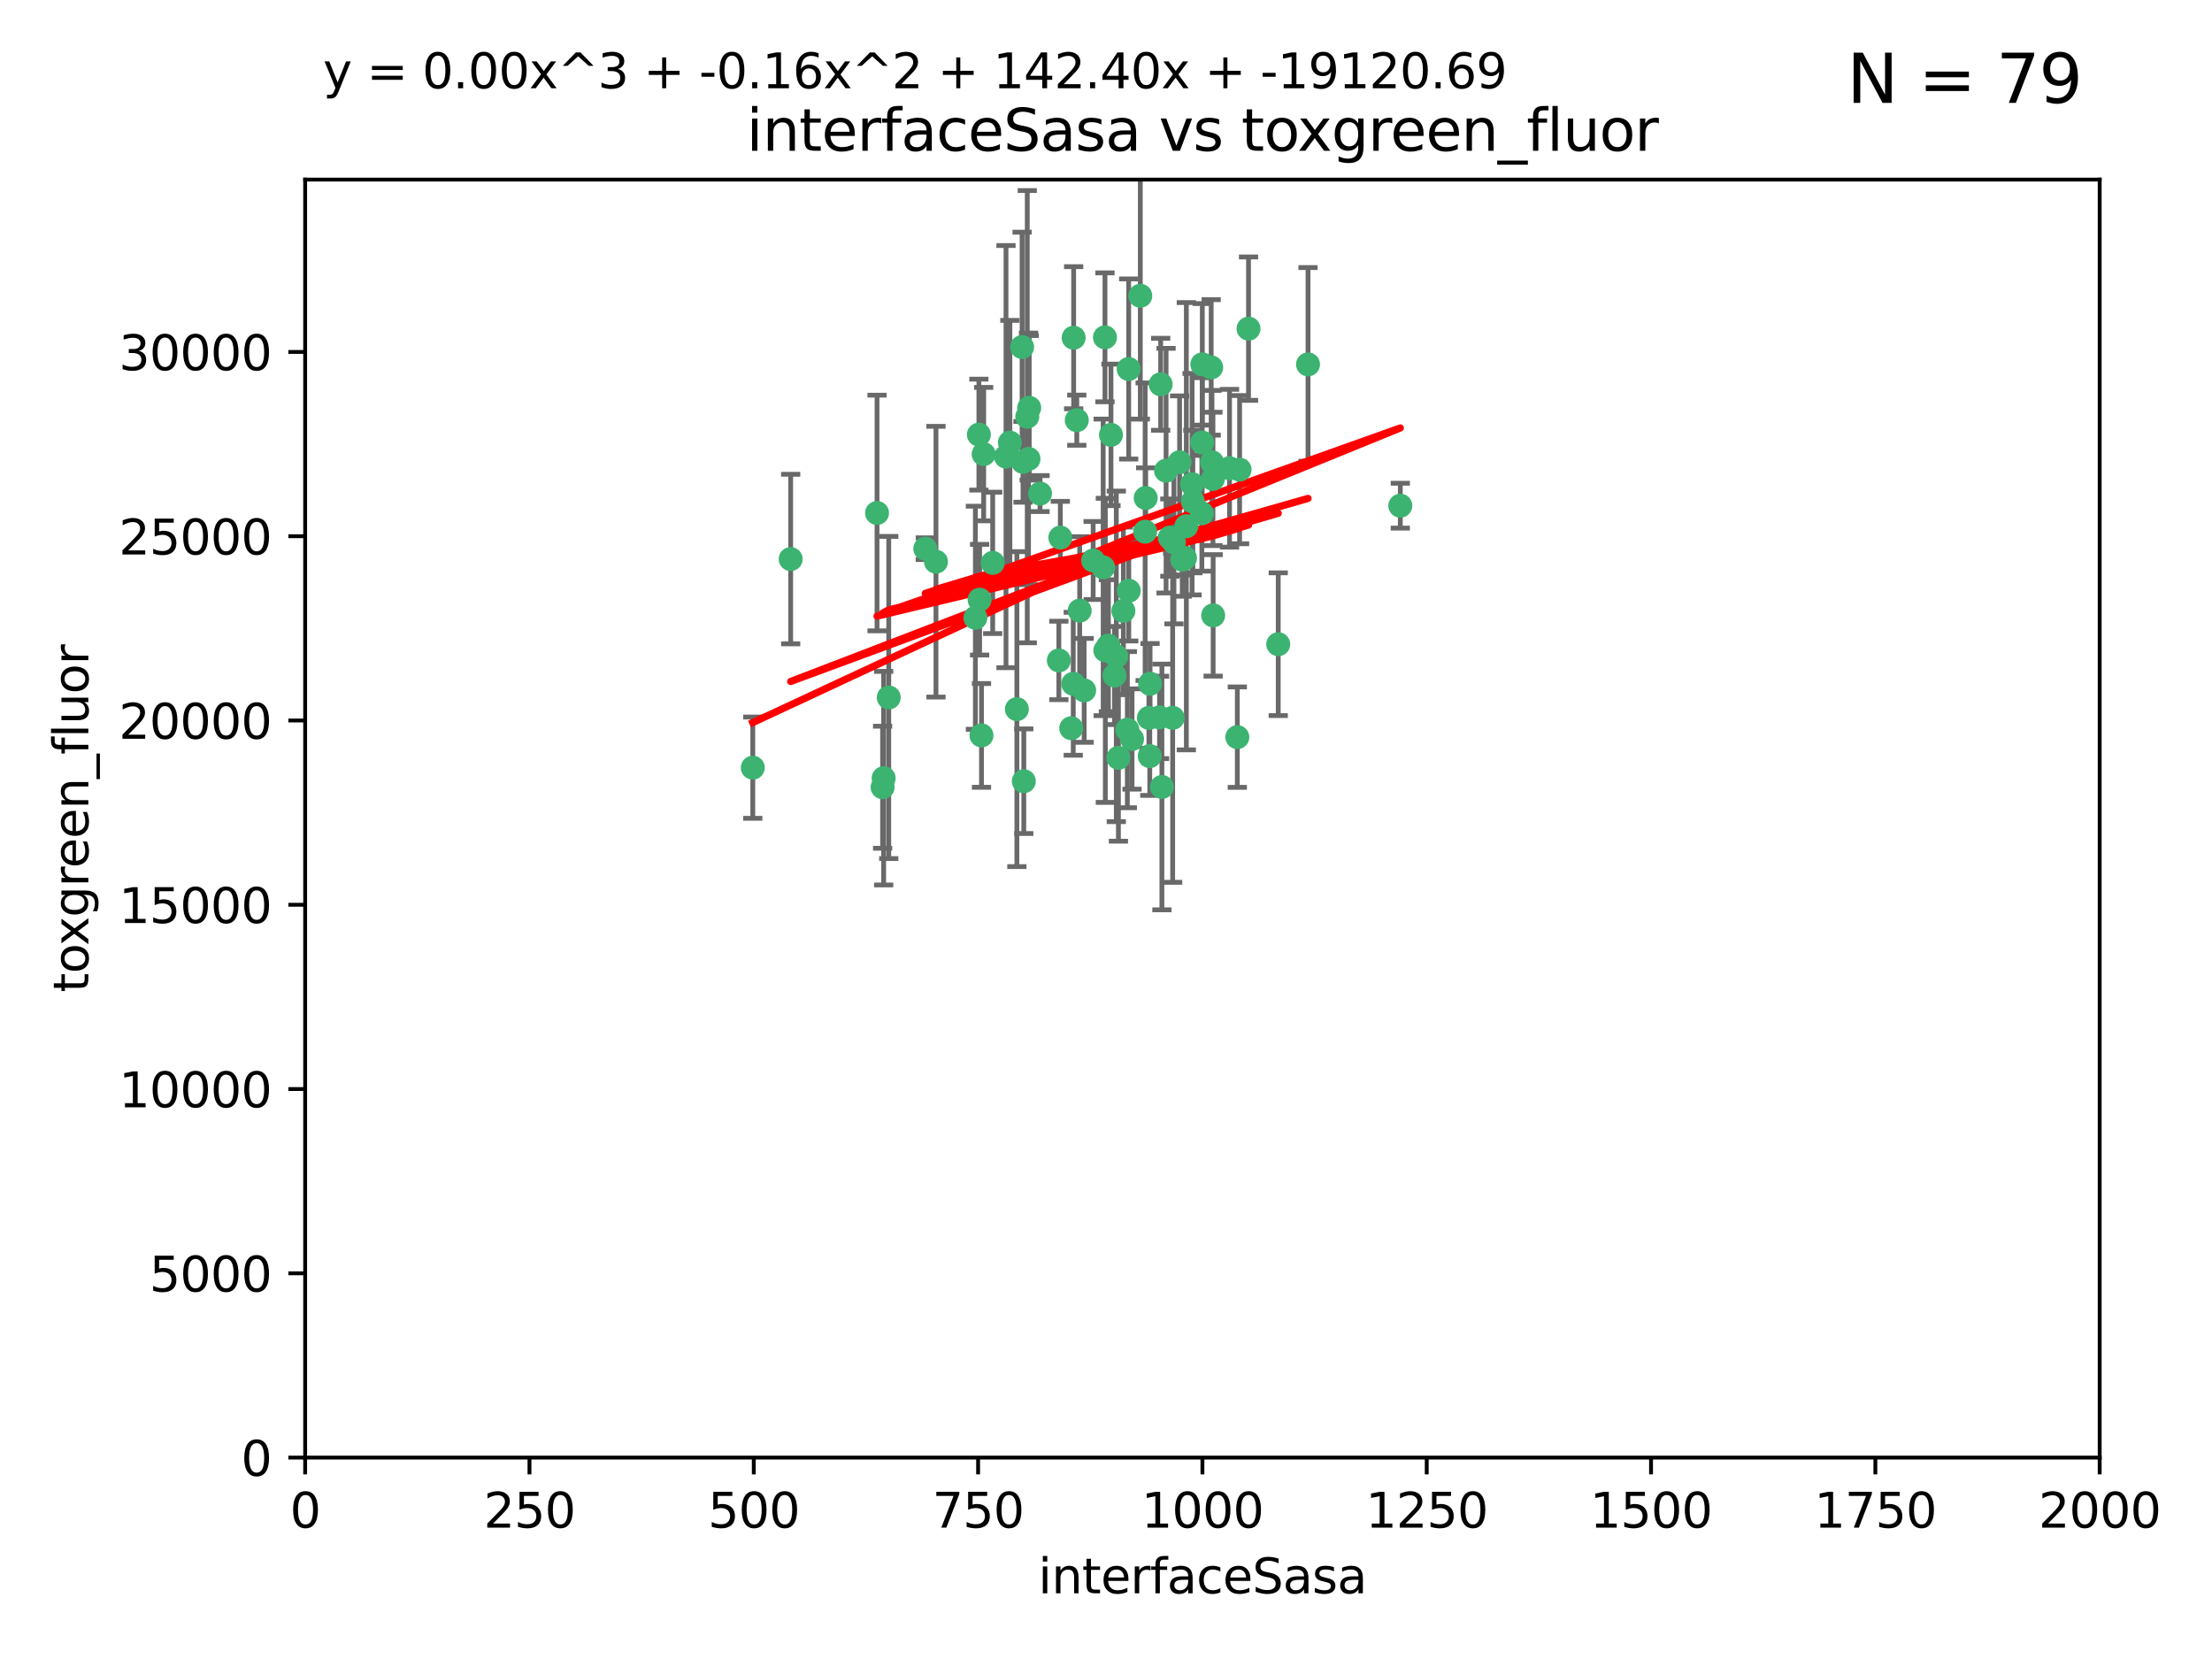 <?xml version="1.0" encoding="utf-8" standalone="no"?>
<!DOCTYPE svg PUBLIC "-//W3C//DTD SVG 1.1//EN"
  "http://www.w3.org/Graphics/SVG/1.1/DTD/svg11.dtd">
<svg xmlns:xlink="http://www.w3.org/1999/xlink" width="460.8pt" height="345.6pt" viewBox="0 0 460.8 345.6" xmlns="http://www.w3.org/2000/svg" version="1.1">
 <defs>
  <style type="text/css">*{stroke-linejoin: round; stroke-linecap: butt}</style>
 </defs>
 <g id="figure_1">
  <g id="patch_1">
   <path d="M 0 345.6 
L 460.8 345.6 
L 460.8 0 
L 0 0 
z
" style="fill: #ffffff"/>
  </g>
  <g id="axes_1">
   <g id="patch_2">
    <path d="M 63.571 303.64 
L 437.4 303.64 
L 437.4 37.411 
L 63.571 37.411 
z
" style="fill: #ffffff"/>
   </g>
   <g id="PathCollection_1">
    <defs>
     <path id="m420929bb6a" d="M 0 1.118 
C 0.297 1.118 0.581 1 0.791 0.791 
C 1 0.581 1.118 0.297 1.118 0 
C 1.118 -0.297 1 -0.581 0.791 -0.791 
C 0.581 -1 0.297 -1.118 0 -1.118 
C -0.297 -1.118 -0.581 -1 -0.791 -0.791 
C -1 -0.581 -1.118 -0.297 -1.118 0 
C -1.118 0.297 -1 0.581 -0.791 0.791 
C -0.581 1 -0.297 1.118 0 1.118 
z
" style="stroke: #3cb371"/>
    </defs>
    <g clip-path="url(#pdd5e2c8019)">
     <use xlink:href="#m420929bb6a" x="212.925" y="72.294" style="fill: #3cb371; stroke: #3cb371"/>
     <use xlink:href="#m420929bb6a" x="243.693" y="111.988" style="fill: #3cb371; stroke: #3cb371"/>
     <use xlink:href="#m420929bb6a" x="232.546" y="136.733" style="fill: #3cb371; stroke: #3cb371"/>
     <use xlink:href="#m420929bb6a" x="272.484" y="75.908" style="fill: #3cb371; stroke: #3cb371"/>
     <use xlink:href="#m420929bb6a" x="231.435" y="90.592" style="fill: #3cb371; stroke: #3cb371"/>
     <use xlink:href="#m420929bb6a" x="250.437" y="92.187" style="fill: #3cb371; stroke: #3cb371"/>
     <use xlink:href="#m420929bb6a" x="242.914" y="98.046" style="fill: #3cb371; stroke: #3cb371"/>
     <use xlink:href="#m420929bb6a" x="266.28" y="134.2" style="fill: #3cb371; stroke: #3cb371"/>
     <use xlink:href="#m420929bb6a" x="220.886" y="111.99" style="fill: #3cb371; stroke: #3cb371"/>
     <use xlink:href="#m420929bb6a" x="214.404" y="84.946" style="fill: #3cb371; stroke: #3cb371"/>
     <use xlink:href="#m420929bb6a" x="241.787" y="80.055" style="fill: #3cb371; stroke: #3cb371"/>
     <use xlink:href="#m420929bb6a" x="252.721" y="128.194" style="fill: #3cb371; stroke: #3cb371"/>
     <use xlink:href="#m420929bb6a" x="252.312" y="76.534" style="fill: #3cb371; stroke: #3cb371"/>
     <use xlink:href="#m420929bb6a" x="258.229" y="97.835" style="fill: #3cb371; stroke: #3cb371"/>
     <use xlink:href="#m420929bb6a" x="223.66" y="70.355" style="fill: #3cb371; stroke: #3cb371"/>
     <use xlink:href="#m420929bb6a" x="232.987" y="157.866" style="fill: #3cb371; stroke: #3cb371"/>
     <use xlink:href="#m420929bb6a" x="241.557" y="149.45" style="fill: #3cb371; stroke: #3cb371"/>
     <use xlink:href="#m420929bb6a" x="247.136" y="109.622" style="fill: #3cb371; stroke: #3cb371"/>
     <use xlink:href="#m420929bb6a" x="246.284" y="116.577" style="fill: #3cb371; stroke: #3cb371"/>
     <use xlink:href="#m420929bb6a" x="252.676" y="99.763" style="fill: #3cb371; stroke: #3cb371"/>
     <use xlink:href="#m420929bb6a" x="244.553" y="112.982" style="fill: #3cb371; stroke: #3cb371"/>
     <use xlink:href="#m420929bb6a" x="250.368" y="106.925" style="fill: #3cb371; stroke: #3cb371"/>
     <use xlink:href="#m420929bb6a" x="230.187" y="70.271" style="fill: #3cb371; stroke: #3cb371"/>
     <use xlink:href="#m420929bb6a" x="246.854" y="116.252" style="fill: #3cb371; stroke: #3cb371"/>
     <use xlink:href="#m420929bb6a" x="210.378" y="92.203" style="fill: #3cb371; stroke: #3cb371"/>
     <use xlink:href="#m420929bb6a" x="256.134" y="97.545" style="fill: #3cb371; stroke: #3cb371"/>
     <use xlink:href="#m420929bb6a" x="235.142" y="123.063" style="fill: #3cb371; stroke: #3cb371"/>
     <use xlink:href="#m420929bb6a" x="234.02" y="127.26" style="fill: #3cb371; stroke: #3cb371"/>
     <use xlink:href="#m420929bb6a" x="223.161" y="151.693" style="fill: #3cb371; stroke: #3cb371"/>
     <use xlink:href="#m420929bb6a" x="242.046" y="163.936" style="fill: #3cb371; stroke: #3cb371"/>
     <use xlink:href="#m420929bb6a" x="248.491" y="104.476" style="fill: #3cb371; stroke: #3cb371"/>
     <use xlink:href="#m420929bb6a" x="238.555" y="110.762" style="fill: #3cb371; stroke: #3cb371"/>
     <use xlink:href="#m420929bb6a" x="230.261" y="135.482" style="fill: #3cb371; stroke: #3cb371"/>
     <use xlink:href="#m420929bb6a" x="225.848" y="143.815" style="fill: #3cb371; stroke: #3cb371"/>
     <use xlink:href="#m420929bb6a" x="238.669" y="103.738" style="fill: #3cb371; stroke: #3cb371"/>
     <use xlink:href="#m420929bb6a" x="227.725" y="116.762" style="fill: #3cb371; stroke: #3cb371"/>
     <use xlink:href="#m420929bb6a" x="235.125" y="76.865" style="fill: #3cb371; stroke: #3cb371"/>
     <use xlink:href="#m420929bb6a" x="237.546" y="61.614" style="fill: #3cb371; stroke: #3cb371"/>
     <use xlink:href="#m420929bb6a" x="245.731" y="96.299" style="fill: #3cb371; stroke: #3cb371"/>
     <use xlink:href="#m420929bb6a" x="257.757" y="153.559" style="fill: #3cb371; stroke: #3cb371"/>
     <use xlink:href="#m420929bb6a" x="216.658" y="102.821" style="fill: #3cb371; stroke: #3cb371"/>
     <use xlink:href="#m420929bb6a" x="204.916" y="94.6" style="fill: #3cb371; stroke: #3cb371"/>
     <use xlink:href="#m420929bb6a" x="213.275" y="162.741" style="fill: #3cb371; stroke: #3cb371"/>
     <use xlink:href="#m420929bb6a" x="214.256" y="95.593" style="fill: #3cb371; stroke: #3cb371"/>
     <use xlink:href="#m420929bb6a" x="206.796" y="117.254" style="fill: #3cb371; stroke: #3cb371"/>
     <use xlink:href="#m420929bb6a" x="291.711" y="105.344" style="fill: #3cb371; stroke: #3cb371"/>
     <use xlink:href="#m420929bb6a" x="224.916" y="127.204" style="fill: #3cb371; stroke: #3cb371"/>
     <use xlink:href="#m420929bb6a" x="260.091" y="68.463" style="fill: #3cb371; stroke: #3cb371"/>
     <use xlink:href="#m420929bb6a" x="250.465" y="75.9" style="fill: #3cb371; stroke: #3cb371"/>
     <use xlink:href="#m420929bb6a" x="204.462" y="153.201" style="fill: #3cb371; stroke: #3cb371"/>
     <use xlink:href="#m420929bb6a" x="194.981" y="117.014" style="fill: #3cb371; stroke: #3cb371"/>
     <use xlink:href="#m420929bb6a" x="220.577" y="137.58" style="fill: #3cb371; stroke: #3cb371"/>
     <use xlink:href="#m420929bb6a" x="223.577" y="142.442" style="fill: #3cb371; stroke: #3cb371"/>
     <use xlink:href="#m420929bb6a" x="192.753" y="114.302" style="fill: #3cb371; stroke: #3cb371"/>
     <use xlink:href="#m420929bb6a" x="203.92" y="90.534" style="fill: #3cb371; stroke: #3cb371"/>
     <use xlink:href="#m420929bb6a" x="239.332" y="149.553" style="fill: #3cb371; stroke: #3cb371"/>
     <use xlink:href="#m420929bb6a" x="204.073" y="124.926" style="fill: #3cb371; stroke: #3cb371"/>
     <use xlink:href="#m420929bb6a" x="248.329" y="100.862" style="fill: #3cb371; stroke: #3cb371"/>
     <use xlink:href="#m420929bb6a" x="182.701" y="106.867" style="fill: #3cb371; stroke: #3cb371"/>
     <use xlink:href="#m420929bb6a" x="229.813" y="118.19" style="fill: #3cb371; stroke: #3cb371"/>
     <use xlink:href="#m420929bb6a" x="239.579" y="142.44" style="fill: #3cb371; stroke: #3cb371"/>
     <use xlink:href="#m420929bb6a" x="230.901" y="134.514" style="fill: #3cb371; stroke: #3cb371"/>
     <use xlink:href="#m420929bb6a" x="213.998" y="86.8" style="fill: #3cb371; stroke: #3cb371"/>
     <use xlink:href="#m420929bb6a" x="252.476" y="96.298" style="fill: #3cb371; stroke: #3cb371"/>
     <use xlink:href="#m420929bb6a" x="203.191" y="128.689" style="fill: #3cb371; stroke: #3cb371"/>
     <use xlink:href="#m420929bb6a" x="211.835" y="147.723" style="fill: #3cb371; stroke: #3cb371"/>
     <use xlink:href="#m420929bb6a" x="183.864" y="163.993" style="fill: #3cb371; stroke: #3cb371"/>
     <use xlink:href="#m420929bb6a" x="209.568" y="95.121" style="fill: #3cb371; stroke: #3cb371"/>
     <use xlink:href="#m420929bb6a" x="213.11" y="96.211" style="fill: #3cb371; stroke: #3cb371"/>
     <use xlink:href="#m420929bb6a" x="244.288" y="149.542" style="fill: #3cb371; stroke: #3cb371"/>
     <use xlink:href="#m420929bb6a" x="235.826" y="153.944" style="fill: #3cb371; stroke: #3cb371"/>
     <use xlink:href="#m420929bb6a" x="224.314" y="87.531" style="fill: #3cb371; stroke: #3cb371"/>
     <use xlink:href="#m420929bb6a" x="239.516" y="157.513" style="fill: #3cb371; stroke: #3cb371"/>
     <use xlink:href="#m420929bb6a" x="164.714" y="116.464" style="fill: #3cb371; stroke: #3cb371"/>
     <use xlink:href="#m420929bb6a" x="234.846" y="152.004" style="fill: #3cb371; stroke: #3cb371"/>
     <use xlink:href="#m420929bb6a" x="185.142" y="145.3" style="fill: #3cb371; stroke: #3cb371"/>
     <use xlink:href="#m420929bb6a" x="184.082" y="162.105" style="fill: #3cb371; stroke: #3cb371"/>
     <use xlink:href="#m420929bb6a" x="232.174" y="140.722" style="fill: #3cb371; stroke: #3cb371"/>
     <use xlink:href="#m420929bb6a" x="156.817" y="159.917" style="fill: #3cb371; stroke: #3cb371"/>
    </g>
   </g>
   <g id="matplotlib.axis_1">
    <g id="xtick_1">
     <g id="line2d_1">
      <defs>
       <path id="m6e69c8bdfc" d="M 0 0 
L 0 3.5 
" style="stroke: #000000; stroke-width: 0.8"/>
      </defs>
      <g>
       <use xlink:href="#m6e69c8bdfc" x="63.571" y="303.64" style="stroke: #000000; stroke-width: 0.8"/>
      </g>
     </g>
     <g id="text_1">
      <!-- 0 -->
      <g transform="translate(60.39 318.238)scale(0.1 -0.1)">
       <defs>
        <path id="DejaVuSans-30" d="M 2034 4250 
Q 1547 4250 1301 3770 
Q 1056 3291 1056 2328 
Q 1056 1369 1301 889 
Q 1547 409 2034 409 
Q 2525 409 2770 889 
Q 3016 1369 3016 2328 
Q 3016 3291 2770 3770 
Q 2525 4250 2034 4250 
z
M 2034 4750 
Q 2819 4750 3233 4129 
Q 3647 3509 3647 2328 
Q 3647 1150 3233 529 
Q 2819 -91 2034 -91 
Q 1250 -91 836 529 
Q 422 1150 422 2328 
Q 422 3509 836 4129 
Q 1250 4750 2034 4750 
z
" transform="scale(0.016)"/>
       </defs>
       <use xlink:href="#DejaVuSans-30"/>
      </g>
     </g>
    </g>
    <g id="xtick_2">
     <g id="line2d_2">
      <g>
       <use xlink:href="#m6e69c8bdfc" x="110.3" y="303.64" style="stroke: #000000; stroke-width: 0.8"/>
      </g>
     </g>
     <g id="text_2">
      <!-- 250 -->
      <g transform="translate(100.756 318.238)scale(0.1 -0.1)">
       <defs>
        <path id="DejaVuSans-32" d="M 1228 531 
L 3431 531 
L 3431 0 
L 469 0 
L 469 531 
Q 828 903 1448 1529 
Q 2069 2156 2228 2338 
Q 2531 2678 2651 2914 
Q 2772 3150 2772 3378 
Q 2772 3750 2511 3984 
Q 2250 4219 1831 4219 
Q 1534 4219 1204 4116 
Q 875 4013 500 3803 
L 500 4441 
Q 881 4594 1212 4672 
Q 1544 4750 1819 4750 
Q 2544 4750 2975 4387 
Q 3406 4025 3406 3419 
Q 3406 3131 3298 2873 
Q 3191 2616 2906 2266 
Q 2828 2175 2409 1742 
Q 1991 1309 1228 531 
z
" transform="scale(0.016)"/>
        <path id="DejaVuSans-35" d="M 691 4666 
L 3169 4666 
L 3169 4134 
L 1269 4134 
L 1269 2991 
Q 1406 3038 1543 3061 
Q 1681 3084 1819 3084 
Q 2600 3084 3056 2656 
Q 3513 2228 3513 1497 
Q 3513 744 3044 326 
Q 2575 -91 1722 -91 
Q 1428 -91 1123 -41 
Q 819 9 494 109 
L 494 744 
Q 775 591 1075 516 
Q 1375 441 1709 441 
Q 2250 441 2565 725 
Q 2881 1009 2881 1497 
Q 2881 1984 2565 2268 
Q 2250 2553 1709 2553 
Q 1456 2553 1204 2497 
Q 953 2441 691 2322 
L 691 4666 
z
" transform="scale(0.016)"/>
       </defs>
       <use xlink:href="#DejaVuSans-32"/>
       <use xlink:href="#DejaVuSans-35" x="63.623"/>
       <use xlink:href="#DejaVuSans-30" x="127.246"/>
      </g>
     </g>
    </g>
    <g id="xtick_3">
     <g id="line2d_3">
      <g>
       <use xlink:href="#m6e69c8bdfc" x="157.028" y="303.64" style="stroke: #000000; stroke-width: 0.8"/>
      </g>
     </g>
     <g id="text_3">
      <!-- 500 -->
      <g transform="translate(147.485 318.238)scale(0.1 -0.1)">
       <use xlink:href="#DejaVuSans-35"/>
       <use xlink:href="#DejaVuSans-30" x="63.623"/>
       <use xlink:href="#DejaVuSans-30" x="127.246"/>
      </g>
     </g>
    </g>
    <g id="xtick_4">
     <g id="line2d_4">
      <g>
       <use xlink:href="#m6e69c8bdfc" x="203.757" y="303.64" style="stroke: #000000; stroke-width: 0.8"/>
      </g>
     </g>
     <g id="text_4">
      <!-- 750 -->
      <g transform="translate(194.213 318.238)scale(0.1 -0.1)">
       <defs>
        <path id="DejaVuSans-37" d="M 525 4666 
L 3525 4666 
L 3525 4397 
L 1831 0 
L 1172 0 
L 2766 4134 
L 525 4134 
L 525 4666 
z
" transform="scale(0.016)"/>
       </defs>
       <use xlink:href="#DejaVuSans-37"/>
       <use xlink:href="#DejaVuSans-35" x="63.623"/>
       <use xlink:href="#DejaVuSans-30" x="127.246"/>
      </g>
     </g>
    </g>
    <g id="xtick_5">
     <g id="line2d_5">
      <g>
       <use xlink:href="#m6e69c8bdfc" x="250.486" y="303.64" style="stroke: #000000; stroke-width: 0.8"/>
      </g>
     </g>
     <g id="text_5">
      <!-- 1000 -->
      <g transform="translate(237.761 318.238)scale(0.1 -0.1)">
       <defs>
        <path id="DejaVuSans-31" d="M 794 531 
L 1825 531 
L 1825 4091 
L 703 3866 
L 703 4441 
L 1819 4666 
L 2450 4666 
L 2450 531 
L 3481 531 
L 3481 0 
L 794 0 
L 794 531 
z
" transform="scale(0.016)"/>
       </defs>
       <use xlink:href="#DejaVuSans-31"/>
       <use xlink:href="#DejaVuSans-30" x="63.623"/>
       <use xlink:href="#DejaVuSans-30" x="127.246"/>
       <use xlink:href="#DejaVuSans-30" x="190.869"/>
      </g>
     </g>
    </g>
    <g id="xtick_6">
     <g id="line2d_6">
      <g>
       <use xlink:href="#m6e69c8bdfc" x="297.214" y="303.64" style="stroke: #000000; stroke-width: 0.8"/>
      </g>
     </g>
     <g id="text_6">
      <!-- 1250 -->
      <g transform="translate(284.489 318.238)scale(0.1 -0.1)">
       <use xlink:href="#DejaVuSans-31"/>
       <use xlink:href="#DejaVuSans-32" x="63.623"/>
       <use xlink:href="#DejaVuSans-35" x="127.246"/>
       <use xlink:href="#DejaVuSans-30" x="190.869"/>
      </g>
     </g>
    </g>
    <g id="xtick_7">
     <g id="line2d_7">
      <g>
       <use xlink:href="#m6e69c8bdfc" x="343.943" y="303.64" style="stroke: #000000; stroke-width: 0.8"/>
      </g>
     </g>
     <g id="text_7">
      <!-- 1500 -->
      <g transform="translate(331.218 318.238)scale(0.1 -0.1)">
       <use xlink:href="#DejaVuSans-31"/>
       <use xlink:href="#DejaVuSans-35" x="63.623"/>
       <use xlink:href="#DejaVuSans-30" x="127.246"/>
       <use xlink:href="#DejaVuSans-30" x="190.869"/>
      </g>
     </g>
    </g>
    <g id="xtick_8">
     <g id="line2d_8">
      <g>
       <use xlink:href="#m6e69c8bdfc" x="390.671" y="303.64" style="stroke: #000000; stroke-width: 0.8"/>
      </g>
     </g>
     <g id="text_8">
      <!-- 1750 -->
      <g transform="translate(377.946 318.238)scale(0.1 -0.1)">
       <use xlink:href="#DejaVuSans-31"/>
       <use xlink:href="#DejaVuSans-37" x="63.623"/>
       <use xlink:href="#DejaVuSans-35" x="127.246"/>
       <use xlink:href="#DejaVuSans-30" x="190.869"/>
      </g>
     </g>
    </g>
    <g id="xtick_9">
     <g id="line2d_9">
      <g>
       <use xlink:href="#m6e69c8bdfc" x="437.4" y="303.64" style="stroke: #000000; stroke-width: 0.8"/>
      </g>
     </g>
     <g id="text_9">
      <!-- 2000 -->
      <g transform="translate(424.675 318.238)scale(0.1 -0.1)">
       <use xlink:href="#DejaVuSans-32"/>
       <use xlink:href="#DejaVuSans-30" x="63.623"/>
       <use xlink:href="#DejaVuSans-30" x="127.246"/>
       <use xlink:href="#DejaVuSans-30" x="190.869"/>
      </g>
     </g>
    </g>
    <g id="text_10">
     <!-- interfaceSasa -->
     <g transform="translate(216.279 331.917)scale(0.1 -0.1)">
      <defs>
       <path id="DejaVuSans-69" d="M 603 3500 
L 1178 3500 
L 1178 0 
L 603 0 
L 603 3500 
z
M 603 4863 
L 1178 4863 
L 1178 4134 
L 603 4134 
L 603 4863 
z
" transform="scale(0.016)"/>
       <path id="DejaVuSans-6e" d="M 3513 2113 
L 3513 0 
L 2938 0 
L 2938 2094 
Q 2938 2591 2744 2837 
Q 2550 3084 2163 3084 
Q 1697 3084 1428 2787 
Q 1159 2491 1159 1978 
L 1159 0 
L 581 0 
L 581 3500 
L 1159 3500 
L 1159 2956 
Q 1366 3272 1645 3428 
Q 1925 3584 2291 3584 
Q 2894 3584 3203 3211 
Q 3513 2838 3513 2113 
z
" transform="scale(0.016)"/>
       <path id="DejaVuSans-74" d="M 1172 4494 
L 1172 3500 
L 2356 3500 
L 2356 3053 
L 1172 3053 
L 1172 1153 
Q 1172 725 1289 603 
Q 1406 481 1766 481 
L 2356 481 
L 2356 0 
L 1766 0 
Q 1100 0 847 248 
Q 594 497 594 1153 
L 594 3053 
L 172 3053 
L 172 3500 
L 594 3500 
L 594 4494 
L 1172 4494 
z
" transform="scale(0.016)"/>
       <path id="DejaVuSans-65" d="M 3597 1894 
L 3597 1613 
L 953 1613 
Q 991 1019 1311 708 
Q 1631 397 2203 397 
Q 2534 397 2845 478 
Q 3156 559 3463 722 
L 3463 178 
Q 3153 47 2828 -22 
Q 2503 -91 2169 -91 
Q 1331 -91 842 396 
Q 353 884 353 1716 
Q 353 2575 817 3079 
Q 1281 3584 2069 3584 
Q 2775 3584 3186 3129 
Q 3597 2675 3597 1894 
z
M 3022 2063 
Q 3016 2534 2758 2815 
Q 2500 3097 2075 3097 
Q 1594 3097 1305 2825 
Q 1016 2553 972 2059 
L 3022 2063 
z
" transform="scale(0.016)"/>
       <path id="DejaVuSans-72" d="M 2631 2963 
Q 2534 3019 2420 3045 
Q 2306 3072 2169 3072 
Q 1681 3072 1420 2755 
Q 1159 2438 1159 1844 
L 1159 0 
L 581 0 
L 581 3500 
L 1159 3500 
L 1159 2956 
Q 1341 3275 1631 3429 
Q 1922 3584 2338 3584 
Q 2397 3584 2469 3576 
Q 2541 3569 2628 3553 
L 2631 2963 
z
" transform="scale(0.016)"/>
       <path id="DejaVuSans-66" d="M 2375 4863 
L 2375 4384 
L 1825 4384 
Q 1516 4384 1395 4259 
Q 1275 4134 1275 3809 
L 1275 3500 
L 2222 3500 
L 2222 3053 
L 1275 3053 
L 1275 0 
L 697 0 
L 697 3053 
L 147 3053 
L 147 3500 
L 697 3500 
L 697 3744 
Q 697 4328 969 4595 
Q 1241 4863 1831 4863 
L 2375 4863 
z
" transform="scale(0.016)"/>
       <path id="DejaVuSans-61" d="M 2194 1759 
Q 1497 1759 1228 1600 
Q 959 1441 959 1056 
Q 959 750 1161 570 
Q 1363 391 1709 391 
Q 2188 391 2477 730 
Q 2766 1069 2766 1631 
L 2766 1759 
L 2194 1759 
z
M 3341 1997 
L 3341 0 
L 2766 0 
L 2766 531 
Q 2569 213 2275 61 
Q 1981 -91 1556 -91 
Q 1019 -91 701 211 
Q 384 513 384 1019 
Q 384 1609 779 1909 
Q 1175 2209 1959 2209 
L 2766 2209 
L 2766 2266 
Q 2766 2663 2505 2880 
Q 2244 3097 1772 3097 
Q 1472 3097 1187 3025 
Q 903 2953 641 2809 
L 641 3341 
Q 956 3463 1253 3523 
Q 1550 3584 1831 3584 
Q 2591 3584 2966 3190 
Q 3341 2797 3341 1997 
z
" transform="scale(0.016)"/>
       <path id="DejaVuSans-63" d="M 3122 3366 
L 3122 2828 
Q 2878 2963 2633 3030 
Q 2388 3097 2138 3097 
Q 1578 3097 1268 2742 
Q 959 2388 959 1747 
Q 959 1106 1268 751 
Q 1578 397 2138 397 
Q 2388 397 2633 464 
Q 2878 531 3122 666 
L 3122 134 
Q 2881 22 2623 -34 
Q 2366 -91 2075 -91 
Q 1284 -91 818 406 
Q 353 903 353 1747 
Q 353 2603 823 3093 
Q 1294 3584 2113 3584 
Q 2378 3584 2631 3529 
Q 2884 3475 3122 3366 
z
" transform="scale(0.016)"/>
       <path id="DejaVuSans-53" d="M 3425 4513 
L 3425 3897 
Q 3066 4069 2747 4153 
Q 2428 4238 2131 4238 
Q 1616 4238 1336 4038 
Q 1056 3838 1056 3469 
Q 1056 3159 1242 3001 
Q 1428 2844 1947 2747 
L 2328 2669 
Q 3034 2534 3370 2195 
Q 3706 1856 3706 1288 
Q 3706 609 3251 259 
Q 2797 -91 1919 -91 
Q 1588 -91 1214 -16 
Q 841 59 441 206 
L 441 856 
Q 825 641 1194 531 
Q 1563 422 1919 422 
Q 2459 422 2753 634 
Q 3047 847 3047 1241 
Q 3047 1584 2836 1778 
Q 2625 1972 2144 2069 
L 1759 2144 
Q 1053 2284 737 2584 
Q 422 2884 422 3419 
Q 422 4038 858 4394 
Q 1294 4750 2059 4750 
Q 2388 4750 2728 4690 
Q 3069 4631 3425 4513 
z
" transform="scale(0.016)"/>
       <path id="DejaVuSans-73" d="M 2834 3397 
L 2834 2853 
Q 2591 2978 2328 3040 
Q 2066 3103 1784 3103 
Q 1356 3103 1142 2972 
Q 928 2841 928 2578 
Q 928 2378 1081 2264 
Q 1234 2150 1697 2047 
L 1894 2003 
Q 2506 1872 2764 1633 
Q 3022 1394 3022 966 
Q 3022 478 2636 193 
Q 2250 -91 1575 -91 
Q 1294 -91 989 -36 
Q 684 19 347 128 
L 347 722 
Q 666 556 975 473 
Q 1284 391 1588 391 
Q 1994 391 2212 530 
Q 2431 669 2431 922 
Q 2431 1156 2273 1281 
Q 2116 1406 1581 1522 
L 1381 1569 
Q 847 1681 609 1914 
Q 372 2147 372 2553 
Q 372 3047 722 3315 
Q 1072 3584 1716 3584 
Q 2034 3584 2315 3537 
Q 2597 3491 2834 3397 
z
" transform="scale(0.016)"/>
      </defs>
      <use xlink:href="#DejaVuSans-69"/>
      <use xlink:href="#DejaVuSans-6e" x="27.783"/>
      <use xlink:href="#DejaVuSans-74" x="91.162"/>
      <use xlink:href="#DejaVuSans-65" x="130.371"/>
      <use xlink:href="#DejaVuSans-72" x="191.895"/>
      <use xlink:href="#DejaVuSans-66" x="233.008"/>
      <use xlink:href="#DejaVuSans-61" x="268.213"/>
      <use xlink:href="#DejaVuSans-63" x="329.492"/>
      <use xlink:href="#DejaVuSans-65" x="384.473"/>
      <use xlink:href="#DejaVuSans-53" x="445.996"/>
      <use xlink:href="#DejaVuSans-61" x="509.473"/>
      <use xlink:href="#DejaVuSans-73" x="570.752"/>
      <use xlink:href="#DejaVuSans-61" x="622.852"/>
     </g>
    </g>
   </g>
   <g id="matplotlib.axis_2">
    <g id="ytick_1">
     <g id="line2d_10">
      <defs>
       <path id="md206ef57e7" d="M 0 0 
L -3.5 0 
" style="stroke: #000000; stroke-width: 0.8"/>
      </defs>
      <g>
       <use xlink:href="#md206ef57e7" x="63.571" y="303.64" style="stroke: #000000; stroke-width: 0.8"/>
      </g>
     </g>
     <g id="text_11">
      <!-- 0 -->
      <g transform="translate(50.209 307.439)scale(0.1 -0.1)">
       <use xlink:href="#DejaVuSans-30"/>
      </g>
     </g>
    </g>
    <g id="ytick_2">
     <g id="line2d_11">
      <g>
       <use xlink:href="#md206ef57e7" x="63.571" y="265.253" style="stroke: #000000; stroke-width: 0.8"/>
      </g>
     </g>
     <g id="text_12">
      <!-- 5000 -->
      <g transform="translate(31.121 269.052)scale(0.1 -0.1)">
       <use xlink:href="#DejaVuSans-35"/>
       <use xlink:href="#DejaVuSans-30" x="63.623"/>
       <use xlink:href="#DejaVuSans-30" x="127.246"/>
       <use xlink:href="#DejaVuSans-30" x="190.869"/>
      </g>
     </g>
    </g>
    <g id="ytick_3">
     <g id="line2d_12">
      <g>
       <use xlink:href="#md206ef57e7" x="63.571" y="226.866" style="stroke: #000000; stroke-width: 0.8"/>
      </g>
     </g>
     <g id="text_13">
      <!-- 10000 -->
      <g transform="translate(24.759 230.665)scale(0.1 -0.1)">
       <use xlink:href="#DejaVuSans-31"/>
       <use xlink:href="#DejaVuSans-30" x="63.623"/>
       <use xlink:href="#DejaVuSans-30" x="127.246"/>
       <use xlink:href="#DejaVuSans-30" x="190.869"/>
       <use xlink:href="#DejaVuSans-30" x="254.492"/>
      </g>
     </g>
    </g>
    <g id="ytick_4">
     <g id="line2d_13">
      <g>
       <use xlink:href="#md206ef57e7" x="63.571" y="188.479" style="stroke: #000000; stroke-width: 0.8"/>
      </g>
     </g>
     <g id="text_14">
      <!-- 15000 -->
      <g transform="translate(24.759 192.278)scale(0.1 -0.1)">
       <use xlink:href="#DejaVuSans-31"/>
       <use xlink:href="#DejaVuSans-35" x="63.623"/>
       <use xlink:href="#DejaVuSans-30" x="127.246"/>
       <use xlink:href="#DejaVuSans-30" x="190.869"/>
       <use xlink:href="#DejaVuSans-30" x="254.492"/>
      </g>
     </g>
    </g>
    <g id="ytick_5">
     <g id="line2d_14">
      <g>
       <use xlink:href="#md206ef57e7" x="63.571" y="150.092" style="stroke: #000000; stroke-width: 0.8"/>
      </g>
     </g>
     <g id="text_15">
      <!-- 20000 -->
      <g transform="translate(24.759 153.891)scale(0.1 -0.1)">
       <use xlink:href="#DejaVuSans-32"/>
       <use xlink:href="#DejaVuSans-30" x="63.623"/>
       <use xlink:href="#DejaVuSans-30" x="127.246"/>
       <use xlink:href="#DejaVuSans-30" x="190.869"/>
       <use xlink:href="#DejaVuSans-30" x="254.492"/>
      </g>
     </g>
    </g>
    <g id="ytick_6">
     <g id="line2d_15">
      <g>
       <use xlink:href="#md206ef57e7" x="63.571" y="111.705" style="stroke: #000000; stroke-width: 0.8"/>
      </g>
     </g>
     <g id="text_16">
      <!-- 25000 -->
      <g transform="translate(24.759 115.504)scale(0.1 -0.1)">
       <use xlink:href="#DejaVuSans-32"/>
       <use xlink:href="#DejaVuSans-35" x="63.623"/>
       <use xlink:href="#DejaVuSans-30" x="127.246"/>
       <use xlink:href="#DejaVuSans-30" x="190.869"/>
       <use xlink:href="#DejaVuSans-30" x="254.492"/>
      </g>
     </g>
    </g>
    <g id="ytick_7">
     <g id="line2d_16">
      <g>
       <use xlink:href="#md206ef57e7" x="63.571" y="73.317" style="stroke: #000000; stroke-width: 0.8"/>
      </g>
     </g>
     <g id="text_17">
      <!-- 30000 -->
      <g transform="translate(24.759 77.117)scale(0.1 -0.1)">
       <defs>
        <path id="DejaVuSans-33" d="M 2597 2516 
Q 3050 2419 3304 2112 
Q 3559 1806 3559 1356 
Q 3559 666 3084 287 
Q 2609 -91 1734 -91 
Q 1441 -91 1130 -33 
Q 819 25 488 141 
L 488 750 
Q 750 597 1062 519 
Q 1375 441 1716 441 
Q 2309 441 2620 675 
Q 2931 909 2931 1356 
Q 2931 1769 2642 2001 
Q 2353 2234 1838 2234 
L 1294 2234 
L 1294 2753 
L 1863 2753 
Q 2328 2753 2575 2939 
Q 2822 3125 2822 3475 
Q 2822 3834 2567 4026 
Q 2313 4219 1838 4219 
Q 1578 4219 1281 4162 
Q 984 4106 628 3988 
L 628 4550 
Q 988 4650 1302 4700 
Q 1616 4750 1894 4750 
Q 2613 4750 3031 4423 
Q 3450 4097 3450 3541 
Q 3450 3153 3228 2886 
Q 3006 2619 2597 2516 
z
" transform="scale(0.016)"/>
       </defs>
       <use xlink:href="#DejaVuSans-33"/>
       <use xlink:href="#DejaVuSans-30" x="63.623"/>
       <use xlink:href="#DejaVuSans-30" x="127.246"/>
       <use xlink:href="#DejaVuSans-30" x="190.869"/>
       <use xlink:href="#DejaVuSans-30" x="254.492"/>
      </g>
     </g>
    </g>
    <g id="text_18">
     <!-- toxgreen_fluor -->
     <g transform="translate(18.401 206.72)rotate(-90)scale(0.1 -0.1)">
      <defs>
       <path id="DejaVuSans-6f" d="M 1959 3097 
Q 1497 3097 1228 2736 
Q 959 2375 959 1747 
Q 959 1119 1226 758 
Q 1494 397 1959 397 
Q 2419 397 2687 759 
Q 2956 1122 2956 1747 
Q 2956 2369 2687 2733 
Q 2419 3097 1959 3097 
z
M 1959 3584 
Q 2709 3584 3137 3096 
Q 3566 2609 3566 1747 
Q 3566 888 3137 398 
Q 2709 -91 1959 -91 
Q 1206 -91 779 398 
Q 353 888 353 1747 
Q 353 2609 779 3096 
Q 1206 3584 1959 3584 
z
" transform="scale(0.016)"/>
       <path id="DejaVuSans-78" d="M 3513 3500 
L 2247 1797 
L 3578 0 
L 2900 0 
L 1881 1375 
L 863 0 
L 184 0 
L 1544 1831 
L 300 3500 
L 978 3500 
L 1906 2253 
L 2834 3500 
L 3513 3500 
z
" transform="scale(0.016)"/>
       <path id="DejaVuSans-67" d="M 2906 1791 
Q 2906 2416 2648 2759 
Q 2391 3103 1925 3103 
Q 1463 3103 1205 2759 
Q 947 2416 947 1791 
Q 947 1169 1205 825 
Q 1463 481 1925 481 
Q 2391 481 2648 825 
Q 2906 1169 2906 1791 
z
M 3481 434 
Q 3481 -459 3084 -895 
Q 2688 -1331 1869 -1331 
Q 1566 -1331 1297 -1286 
Q 1028 -1241 775 -1147 
L 775 -588 
Q 1028 -725 1275 -790 
Q 1522 -856 1778 -856 
Q 2344 -856 2625 -561 
Q 2906 -266 2906 331 
L 2906 616 
Q 2728 306 2450 153 
Q 2172 0 1784 0 
Q 1141 0 747 490 
Q 353 981 353 1791 
Q 353 2603 747 3093 
Q 1141 3584 1784 3584 
Q 2172 3584 2450 3431 
Q 2728 3278 2906 2969 
L 2906 3500 
L 3481 3500 
L 3481 434 
z
" transform="scale(0.016)"/>
       <path id="DejaVuSans-5f" d="M 3263 -1063 
L 3263 -1509 
L -63 -1509 
L -63 -1063 
L 3263 -1063 
z
" transform="scale(0.016)"/>
       <path id="DejaVuSans-6c" d="M 603 4863 
L 1178 4863 
L 1178 0 
L 603 0 
L 603 4863 
z
" transform="scale(0.016)"/>
       <path id="DejaVuSans-75" d="M 544 1381 
L 544 3500 
L 1119 3500 
L 1119 1403 
Q 1119 906 1312 657 
Q 1506 409 1894 409 
Q 2359 409 2629 706 
Q 2900 1003 2900 1516 
L 2900 3500 
L 3475 3500 
L 3475 0 
L 2900 0 
L 2900 538 
Q 2691 219 2414 64 
Q 2138 -91 1772 -91 
Q 1169 -91 856 284 
Q 544 659 544 1381 
z
M 1991 3584 
L 1991 3584 
z
" transform="scale(0.016)"/>
      </defs>
      <use xlink:href="#DejaVuSans-74"/>
      <use xlink:href="#DejaVuSans-6f" x="39.209"/>
      <use xlink:href="#DejaVuSans-78" x="97.266"/>
      <use xlink:href="#DejaVuSans-67" x="156.445"/>
      <use xlink:href="#DejaVuSans-72" x="219.922"/>
      <use xlink:href="#DejaVuSans-65" x="258.785"/>
      <use xlink:href="#DejaVuSans-65" x="320.309"/>
      <use xlink:href="#DejaVuSans-6e" x="381.832"/>
      <use xlink:href="#DejaVuSans-5f" x="445.211"/>
      <use xlink:href="#DejaVuSans-66" x="495.211"/>
      <use xlink:href="#DejaVuSans-6c" x="530.416"/>
      <use xlink:href="#DejaVuSans-75" x="558.199"/>
      <use xlink:href="#DejaVuSans-6f" x="621.578"/>
      <use xlink:href="#DejaVuSans-72" x="682.76"/>
     </g>
    </g>
   </g>
   <g id="LineCollection_1">
    <path d="M 212.925 96.224 
L 212.925 48.364 
" clip-path="url(#pdd5e2c8019)" style="fill: none; stroke: #696969"/>
    <path d="M 243.693 120.037 
L 243.693 103.94 
" clip-path="url(#pdd5e2c8019)" style="fill: none; stroke: #696969"/>
    <path d="M 232.546 171.165 
L 232.546 102.302 
" clip-path="url(#pdd5e2c8019)" style="fill: none; stroke: #696969"/>
    <path d="M 272.484 96.079 
L 272.484 55.738 
" clip-path="url(#pdd5e2c8019)" style="fill: none; stroke: #696969"/>
    <path d="M 231.435 105.331 
L 231.435 75.853 
" clip-path="url(#pdd5e2c8019)" style="fill: none; stroke: #696969"/>
    <path d="M 250.437 105.69 
L 250.437 78.685 
" clip-path="url(#pdd5e2c8019)" style="fill: none; stroke: #696969"/>
    <path d="M 242.914 123.522 
L 242.914 72.57 
" clip-path="url(#pdd5e2c8019)" style="fill: none; stroke: #696969"/>
    <path d="M 266.28 149.068 
L 266.28 119.332 
" clip-path="url(#pdd5e2c8019)" style="fill: none; stroke: #696969"/>
    <path d="M 220.886 119.537 
L 220.886 104.443 
" clip-path="url(#pdd5e2c8019)" style="fill: none; stroke: #696969"/>
    <path d="M 214.404 99.998 
L 214.404 69.895 
" clip-path="url(#pdd5e2c8019)" style="fill: none; stroke: #696969"/>
    <path d="M 241.787 89.637 
L 241.787 70.473 
" clip-path="url(#pdd5e2c8019)" style="fill: none; stroke: #696969"/>
    <path d="M 252.721 140.845 
L 252.721 115.543 
" clip-path="url(#pdd5e2c8019)" style="fill: none; stroke: #696969"/>
    <path d="M 252.312 90.647 
L 252.312 62.421 
" clip-path="url(#pdd5e2c8019)" style="fill: none; stroke: #696969"/>
    <path d="M 258.229 113.277 
L 258.229 82.393 
" clip-path="url(#pdd5e2c8019)" style="fill: none; stroke: #696969"/>
    <path d="M 223.66 85.157 
L 223.66 55.552 
" clip-path="url(#pdd5e2c8019)" style="fill: none; stroke: #696969"/>
    <path d="M 232.987 175.236 
L 232.987 140.495 
" clip-path="url(#pdd5e2c8019)" style="fill: none; stroke: #696969"/>
    <path d="M 241.557 158.029 
L 241.557 140.871 
" clip-path="url(#pdd5e2c8019)" style="fill: none; stroke: #696969"/>
    <path d="M 247.136 156.211 
L 247.136 63.032 
" clip-path="url(#pdd5e2c8019)" style="fill: none; stroke: #696969"/>
    <path d="M 246.284 124.214 
L 246.284 108.94 
" clip-path="url(#pdd5e2c8019)" style="fill: none; stroke: #696969"/>
    <path d="M 252.676 113.651 
L 252.676 85.875 
" clip-path="url(#pdd5e2c8019)" style="fill: none; stroke: #696969"/>
    <path d="M 244.553 129.961 
L 244.553 96.004 
" clip-path="url(#pdd5e2c8019)" style="fill: none; stroke: #696969"/>
    <path d="M 250.368 118.981 
L 250.368 94.869 
" clip-path="url(#pdd5e2c8019)" style="fill: none; stroke: #696969"/>
    <path d="M 230.187 83.696 
L 230.187 56.846 
" clip-path="url(#pdd5e2c8019)" style="fill: none; stroke: #696969"/>
    <path d="M 246.854 119.772 
L 246.854 112.733 
" clip-path="url(#pdd5e2c8019)" style="fill: none; stroke: #696969"/>
    <path d="M 210.378 117.661 
L 210.378 66.744 
" clip-path="url(#pdd5e2c8019)" style="fill: none; stroke: #696969"/>
    <path d="M 256.134 113.98 
L 256.134 81.111 
" clip-path="url(#pdd5e2c8019)" style="fill: none; stroke: #696969"/>
    <path d="M 235.142 133.529 
L 235.142 112.598 
" clip-path="url(#pdd5e2c8019)" style="fill: none; stroke: #696969"/>
    <path d="M 234.02 144.714 
L 234.02 109.807 
" clip-path="url(#pdd5e2c8019)" style="fill: none; stroke: #696969"/>
    <path d="M 223.161 152.217 
L 223.161 151.168 
" clip-path="url(#pdd5e2c8019)" style="fill: none; stroke: #696969"/>
    <path d="M 242.046 189.529 
L 242.046 138.343 
" clip-path="url(#pdd5e2c8019)" style="fill: none; stroke: #696969"/>
    <path d="M 248.491 119.328 
L 248.491 89.623 
" clip-path="url(#pdd5e2c8019)" style="fill: none; stroke: #696969"/>
    <path d="M 238.555 141.759 
L 238.555 79.766 
" clip-path="url(#pdd5e2c8019)" style="fill: none; stroke: #696969"/>
    <path d="M 230.261 167.154 
L 230.261 103.809 
" clip-path="url(#pdd5e2c8019)" style="fill: none; stroke: #696969"/>
    <path d="M 225.848 154.632 
L 225.848 132.999 
" clip-path="url(#pdd5e2c8019)" style="fill: none; stroke: #696969"/>
    <path d="M 238.669 110.014 
L 238.669 97.461 
" clip-path="url(#pdd5e2c8019)" style="fill: none; stroke: #696969"/>
    <path d="M 227.725 124.89 
L 227.725 108.635 
" clip-path="url(#pdd5e2c8019)" style="fill: none; stroke: #696969"/>
    <path d="M 235.125 95.625 
L 235.125 58.105 
" clip-path="url(#pdd5e2c8019)" style="fill: none; stroke: #696969"/>
    <path d="M 237.546 87.306 
L 237.546 35.922 
" clip-path="url(#pdd5e2c8019)" style="fill: none; stroke: #696969"/>
    <path d="M 245.731 110.125 
L 245.731 82.473 
" clip-path="url(#pdd5e2c8019)" style="fill: none; stroke: #696969"/>
    <path d="M 257.757 164.019 
L 257.757 143.098 
" clip-path="url(#pdd5e2c8019)" style="fill: none; stroke: #696969"/>
    <path d="M 216.658 106.565 
L 216.658 99.077 
" clip-path="url(#pdd5e2c8019)" style="fill: none; stroke: #696969"/>
    <path d="M 204.916 108.495 
L 204.916 80.704 
" clip-path="url(#pdd5e2c8019)" style="fill: none; stroke: #696969"/>
    <path d="M 213.275 173.639 
L 213.275 151.843 
" clip-path="url(#pdd5e2c8019)" style="fill: none; stroke: #696969"/>
    <path d="M 214.256 121.802 
L 214.256 69.385 
" clip-path="url(#pdd5e2c8019)" style="fill: none; stroke: #696969"/>
    <path d="M 206.796 131.975 
L 206.796 102.532 
" clip-path="url(#pdd5e2c8019)" style="fill: none; stroke: #696969"/>
    <path d="M 291.711 110.015 
L 291.711 100.672 
" clip-path="url(#pdd5e2c8019)" style="fill: none; stroke: #696969"/>
    <path d="M 224.916 142.603 
L 224.916 111.805 
" clip-path="url(#pdd5e2c8019)" style="fill: none; stroke: #696969"/>
    <path d="M 260.091 83.398 
L 260.091 53.528 
" clip-path="url(#pdd5e2c8019)" style="fill: none; stroke: #696969"/>
    <path d="M 250.465 88.56 
L 250.465 63.241 
" clip-path="url(#pdd5e2c8019)" style="fill: none; stroke: #696969"/>
    <path d="M 204.462 164.009 
L 204.462 142.393 
" clip-path="url(#pdd5e2c8019)" style="fill: none; stroke: #696969"/>
    <path d="M 194.981 145.217 
L 194.981 88.811 
" clip-path="url(#pdd5e2c8019)" style="fill: none; stroke: #696969"/>
    <path d="M 220.577 145.75 
L 220.577 129.411 
" clip-path="url(#pdd5e2c8019)" style="fill: none; stroke: #696969"/>
    <path d="M 223.577 157.326 
L 223.577 127.559 
" clip-path="url(#pdd5e2c8019)" style="fill: none; stroke: #696969"/>
    <path d="M 192.753 116.564 
L 192.753 112.041 
" clip-path="url(#pdd5e2c8019)" style="fill: none; stroke: #696969"/>
    <path d="M 203.92 102.091 
L 203.92 78.978 
" clip-path="url(#pdd5e2c8019)" style="fill: none; stroke: #696969"/>
    <path d="M 239.332 155.89 
L 239.332 143.216 
" clip-path="url(#pdd5e2c8019)" style="fill: none; stroke: #696969"/>
    <path d="M 204.073 136.454 
L 204.073 113.398 
" clip-path="url(#pdd5e2c8019)" style="fill: none; stroke: #696969"/>
    <path d="M 248.329 123.923 
L 248.329 77.801 
" clip-path="url(#pdd5e2c8019)" style="fill: none; stroke: #696969"/>
    <path d="M 182.701 131.412 
L 182.701 82.321 
" clip-path="url(#pdd5e2c8019)" style="fill: none; stroke: #696969"/>
    <path d="M 229.813 149.083 
L 229.813 87.298 
" clip-path="url(#pdd5e2c8019)" style="fill: none; stroke: #696969"/>
    <path d="M 239.579 150.817 
L 239.579 134.064 
" clip-path="url(#pdd5e2c8019)" style="fill: none; stroke: #696969"/>
    <path d="M 230.901 148.258 
L 230.901 120.77 
" clip-path="url(#pdd5e2c8019)" style="fill: none; stroke: #696969"/>
    <path d="M 213.998 133.906 
L 213.998 39.694 
" clip-path="url(#pdd5e2c8019)" style="fill: none; stroke: #696969"/>
    <path d="M 252.476 111.272 
L 252.476 81.324 
" clip-path="url(#pdd5e2c8019)" style="fill: none; stroke: #696969"/>
    <path d="M 203.191 151.927 
L 203.191 105.45 
" clip-path="url(#pdd5e2c8019)" style="fill: none; stroke: #696969"/>
    <path d="M 211.835 180.527 
L 211.835 114.919 
" clip-path="url(#pdd5e2c8019)" style="fill: none; stroke: #696969"/>
    <path d="M 183.864 176.705 
L 183.864 151.281 
" clip-path="url(#pdd5e2c8019)" style="fill: none; stroke: #696969"/>
    <path d="M 209.568 139.091 
L 209.568 51.151 
" clip-path="url(#pdd5e2c8019)" style="fill: none; stroke: #696969"/>
    <path d="M 213.11 104.619 
L 213.11 87.804 
" clip-path="url(#pdd5e2c8019)" style="fill: none; stroke: #696969"/>
    <path d="M 244.288 183.804 
L 244.288 115.28 
" clip-path="url(#pdd5e2c8019)" style="fill: none; stroke: #696969"/>
    <path d="M 235.826 164.397 
L 235.826 143.491 
" clip-path="url(#pdd5e2c8019)" style="fill: none; stroke: #696969"/>
    <path d="M 224.314 92.76 
L 224.314 82.303 
" clip-path="url(#pdd5e2c8019)" style="fill: none; stroke: #696969"/>
    <path d="M 239.516 165.694 
L 239.516 149.332 
" clip-path="url(#pdd5e2c8019)" style="fill: none; stroke: #696969"/>
    <path d="M 164.714 134.122 
L 164.714 98.805 
" clip-path="url(#pdd5e2c8019)" style="fill: none; stroke: #696969"/>
    <path d="M 234.846 168.265 
L 234.846 135.742 
" clip-path="url(#pdd5e2c8019)" style="fill: none; stroke: #696969"/>
    <path d="M 185.142 178.855 
L 185.142 111.745 
" clip-path="url(#pdd5e2c8019)" style="fill: none; stroke: #696969"/>
    <path d="M 184.082 184.351 
L 184.082 139.86 
" clip-path="url(#pdd5e2c8019)" style="fill: none; stroke: #696969"/>
    <path d="M 232.174 150.938 
L 232.174 130.506 
" clip-path="url(#pdd5e2c8019)" style="fill: none; stroke: #696969"/>
    <path d="M 156.817 170.463 
L 156.817 149.371 
" clip-path="url(#pdd5e2c8019)" style="fill: none; stroke: #696969"/>
   </g>
   <g id="line2d_17">
    <defs>
     <path id="m8c7b5ba9c7" d="M 2 0 
L -2 -0 
" style="stroke: #696969"/>
    </defs>
    <g clip-path="url(#pdd5e2c8019)">
     <use xlink:href="#m8c7b5ba9c7" x="212.925" y="96.224" style="fill: #696969; stroke: #696969"/>
     <use xlink:href="#m8c7b5ba9c7" x="243.693" y="120.037" style="fill: #696969; stroke: #696969"/>
     <use xlink:href="#m8c7b5ba9c7" x="232.546" y="171.165" style="fill: #696969; stroke: #696969"/>
     <use xlink:href="#m8c7b5ba9c7" x="272.484" y="96.079" style="fill: #696969; stroke: #696969"/>
     <use xlink:href="#m8c7b5ba9c7" x="231.435" y="105.331" style="fill: #696969; stroke: #696969"/>
     <use xlink:href="#m8c7b5ba9c7" x="250.437" y="105.69" style="fill: #696969; stroke: #696969"/>
     <use xlink:href="#m8c7b5ba9c7" x="242.914" y="123.522" style="fill: #696969; stroke: #696969"/>
     <use xlink:href="#m8c7b5ba9c7" x="266.28" y="149.068" style="fill: #696969; stroke: #696969"/>
     <use xlink:href="#m8c7b5ba9c7" x="220.886" y="119.537" style="fill: #696969; stroke: #696969"/>
     <use xlink:href="#m8c7b5ba9c7" x="214.404" y="99.998" style="fill: #696969; stroke: #696969"/>
     <use xlink:href="#m8c7b5ba9c7" x="241.787" y="89.637" style="fill: #696969; stroke: #696969"/>
     <use xlink:href="#m8c7b5ba9c7" x="252.721" y="140.845" style="fill: #696969; stroke: #696969"/>
     <use xlink:href="#m8c7b5ba9c7" x="252.312" y="90.647" style="fill: #696969; stroke: #696969"/>
     <use xlink:href="#m8c7b5ba9c7" x="258.229" y="113.277" style="fill: #696969; stroke: #696969"/>
     <use xlink:href="#m8c7b5ba9c7" x="223.66" y="85.157" style="fill: #696969; stroke: #696969"/>
     <use xlink:href="#m8c7b5ba9c7" x="232.987" y="175.236" style="fill: #696969; stroke: #696969"/>
     <use xlink:href="#m8c7b5ba9c7" x="241.557" y="158.029" style="fill: #696969; stroke: #696969"/>
     <use xlink:href="#m8c7b5ba9c7" x="247.136" y="156.211" style="fill: #696969; stroke: #696969"/>
     <use xlink:href="#m8c7b5ba9c7" x="246.284" y="124.214" style="fill: #696969; stroke: #696969"/>
     <use xlink:href="#m8c7b5ba9c7" x="252.676" y="113.651" style="fill: #696969; stroke: #696969"/>
     <use xlink:href="#m8c7b5ba9c7" x="244.553" y="129.961" style="fill: #696969; stroke: #696969"/>
     <use xlink:href="#m8c7b5ba9c7" x="250.368" y="118.981" style="fill: #696969; stroke: #696969"/>
     <use xlink:href="#m8c7b5ba9c7" x="230.187" y="83.696" style="fill: #696969; stroke: #696969"/>
     <use xlink:href="#m8c7b5ba9c7" x="246.854" y="119.772" style="fill: #696969; stroke: #696969"/>
     <use xlink:href="#m8c7b5ba9c7" x="210.378" y="117.661" style="fill: #696969; stroke: #696969"/>
     <use xlink:href="#m8c7b5ba9c7" x="256.134" y="113.98" style="fill: #696969; stroke: #696969"/>
     <use xlink:href="#m8c7b5ba9c7" x="235.142" y="133.529" style="fill: #696969; stroke: #696969"/>
     <use xlink:href="#m8c7b5ba9c7" x="234.02" y="144.714" style="fill: #696969; stroke: #696969"/>
     <use xlink:href="#m8c7b5ba9c7" x="223.161" y="152.217" style="fill: #696969; stroke: #696969"/>
     <use xlink:href="#m8c7b5ba9c7" x="242.046" y="189.529" style="fill: #696969; stroke: #696969"/>
     <use xlink:href="#m8c7b5ba9c7" x="248.491" y="119.328" style="fill: #696969; stroke: #696969"/>
     <use xlink:href="#m8c7b5ba9c7" x="238.555" y="141.759" style="fill: #696969; stroke: #696969"/>
     <use xlink:href="#m8c7b5ba9c7" x="230.261" y="167.154" style="fill: #696969; stroke: #696969"/>
     <use xlink:href="#m8c7b5ba9c7" x="225.848" y="154.632" style="fill: #696969; stroke: #696969"/>
     <use xlink:href="#m8c7b5ba9c7" x="238.669" y="110.014" style="fill: #696969; stroke: #696969"/>
     <use xlink:href="#m8c7b5ba9c7" x="227.725" y="124.89" style="fill: #696969; stroke: #696969"/>
     <use xlink:href="#m8c7b5ba9c7" x="235.125" y="95.625" style="fill: #696969; stroke: #696969"/>
     <use xlink:href="#m8c7b5ba9c7" x="237.546" y="87.306" style="fill: #696969; stroke: #696969"/>
     <use xlink:href="#m8c7b5ba9c7" x="245.731" y="110.125" style="fill: #696969; stroke: #696969"/>
     <use xlink:href="#m8c7b5ba9c7" x="257.757" y="164.019" style="fill: #696969; stroke: #696969"/>
     <use xlink:href="#m8c7b5ba9c7" x="216.658" y="106.565" style="fill: #696969; stroke: #696969"/>
     <use xlink:href="#m8c7b5ba9c7" x="204.916" y="108.495" style="fill: #696969; stroke: #696969"/>
     <use xlink:href="#m8c7b5ba9c7" x="213.275" y="173.639" style="fill: #696969; stroke: #696969"/>
     <use xlink:href="#m8c7b5ba9c7" x="214.256" y="121.802" style="fill: #696969; stroke: #696969"/>
     <use xlink:href="#m8c7b5ba9c7" x="206.796" y="131.975" style="fill: #696969; stroke: #696969"/>
     <use xlink:href="#m8c7b5ba9c7" x="291.711" y="110.015" style="fill: #696969; stroke: #696969"/>
     <use xlink:href="#m8c7b5ba9c7" x="224.916" y="142.603" style="fill: #696969; stroke: #696969"/>
     <use xlink:href="#m8c7b5ba9c7" x="260.091" y="83.398" style="fill: #696969; stroke: #696969"/>
     <use xlink:href="#m8c7b5ba9c7" x="250.465" y="88.56" style="fill: #696969; stroke: #696969"/>
     <use xlink:href="#m8c7b5ba9c7" x="204.462" y="164.009" style="fill: #696969; stroke: #696969"/>
     <use xlink:href="#m8c7b5ba9c7" x="194.981" y="145.217" style="fill: #696969; stroke: #696969"/>
     <use xlink:href="#m8c7b5ba9c7" x="220.577" y="145.75" style="fill: #696969; stroke: #696969"/>
     <use xlink:href="#m8c7b5ba9c7" x="223.577" y="157.326" style="fill: #696969; stroke: #696969"/>
     <use xlink:href="#m8c7b5ba9c7" x="192.753" y="116.564" style="fill: #696969; stroke: #696969"/>
     <use xlink:href="#m8c7b5ba9c7" x="203.92" y="102.091" style="fill: #696969; stroke: #696969"/>
     <use xlink:href="#m8c7b5ba9c7" x="239.332" y="155.89" style="fill: #696969; stroke: #696969"/>
     <use xlink:href="#m8c7b5ba9c7" x="204.073" y="136.454" style="fill: #696969; stroke: #696969"/>
     <use xlink:href="#m8c7b5ba9c7" x="248.329" y="123.923" style="fill: #696969; stroke: #696969"/>
     <use xlink:href="#m8c7b5ba9c7" x="182.701" y="131.412" style="fill: #696969; stroke: #696969"/>
     <use xlink:href="#m8c7b5ba9c7" x="229.813" y="149.083" style="fill: #696969; stroke: #696969"/>
     <use xlink:href="#m8c7b5ba9c7" x="239.579" y="150.817" style="fill: #696969; stroke: #696969"/>
     <use xlink:href="#m8c7b5ba9c7" x="230.901" y="148.258" style="fill: #696969; stroke: #696969"/>
     <use xlink:href="#m8c7b5ba9c7" x="213.998" y="133.906" style="fill: #696969; stroke: #696969"/>
     <use xlink:href="#m8c7b5ba9c7" x="252.476" y="111.272" style="fill: #696969; stroke: #696969"/>
     <use xlink:href="#m8c7b5ba9c7" x="203.191" y="151.927" style="fill: #696969; stroke: #696969"/>
     <use xlink:href="#m8c7b5ba9c7" x="211.835" y="180.527" style="fill: #696969; stroke: #696969"/>
     <use xlink:href="#m8c7b5ba9c7" x="183.864" y="176.705" style="fill: #696969; stroke: #696969"/>
     <use xlink:href="#m8c7b5ba9c7" x="209.568" y="139.091" style="fill: #696969; stroke: #696969"/>
     <use xlink:href="#m8c7b5ba9c7" x="213.11" y="104.619" style="fill: #696969; stroke: #696969"/>
     <use xlink:href="#m8c7b5ba9c7" x="244.288" y="183.804" style="fill: #696969; stroke: #696969"/>
     <use xlink:href="#m8c7b5ba9c7" x="235.826" y="164.397" style="fill: #696969; stroke: #696969"/>
     <use xlink:href="#m8c7b5ba9c7" x="224.314" y="92.76" style="fill: #696969; stroke: #696969"/>
     <use xlink:href="#m8c7b5ba9c7" x="239.516" y="165.694" style="fill: #696969; stroke: #696969"/>
     <use xlink:href="#m8c7b5ba9c7" x="164.714" y="134.122" style="fill: #696969; stroke: #696969"/>
     <use xlink:href="#m8c7b5ba9c7" x="234.846" y="168.265" style="fill: #696969; stroke: #696969"/>
     <use xlink:href="#m8c7b5ba9c7" x="185.142" y="178.855" style="fill: #696969; stroke: #696969"/>
     <use xlink:href="#m8c7b5ba9c7" x="184.082" y="184.351" style="fill: #696969; stroke: #696969"/>
     <use xlink:href="#m8c7b5ba9c7" x="232.174" y="150.938" style="fill: #696969; stroke: #696969"/>
     <use xlink:href="#m8c7b5ba9c7" x="156.817" y="170.463" style="fill: #696969; stroke: #696969"/>
    </g>
   </g>
   <g id="line2d_18">
    <g clip-path="url(#pdd5e2c8019)">
     <use xlink:href="#m8c7b5ba9c7" x="212.925" y="48.364" style="fill: #696969; stroke: #696969"/>
     <use xlink:href="#m8c7b5ba9c7" x="243.693" y="103.94" style="fill: #696969; stroke: #696969"/>
     <use xlink:href="#m8c7b5ba9c7" x="232.546" y="102.302" style="fill: #696969; stroke: #696969"/>
     <use xlink:href="#m8c7b5ba9c7" x="272.484" y="55.738" style="fill: #696969; stroke: #696969"/>
     <use xlink:href="#m8c7b5ba9c7" x="231.435" y="75.853" style="fill: #696969; stroke: #696969"/>
     <use xlink:href="#m8c7b5ba9c7" x="250.437" y="78.685" style="fill: #696969; stroke: #696969"/>
     <use xlink:href="#m8c7b5ba9c7" x="242.914" y="72.57" style="fill: #696969; stroke: #696969"/>
     <use xlink:href="#m8c7b5ba9c7" x="266.28" y="119.332" style="fill: #696969; stroke: #696969"/>
     <use xlink:href="#m8c7b5ba9c7" x="220.886" y="104.443" style="fill: #696969; stroke: #696969"/>
     <use xlink:href="#m8c7b5ba9c7" x="214.404" y="69.895" style="fill: #696969; stroke: #696969"/>
     <use xlink:href="#m8c7b5ba9c7" x="241.787" y="70.473" style="fill: #696969; stroke: #696969"/>
     <use xlink:href="#m8c7b5ba9c7" x="252.721" y="115.543" style="fill: #696969; stroke: #696969"/>
     <use xlink:href="#m8c7b5ba9c7" x="252.312" y="62.421" style="fill: #696969; stroke: #696969"/>
     <use xlink:href="#m8c7b5ba9c7" x="258.229" y="82.393" style="fill: #696969; stroke: #696969"/>
     <use xlink:href="#m8c7b5ba9c7" x="223.66" y="55.552" style="fill: #696969; stroke: #696969"/>
     <use xlink:href="#m8c7b5ba9c7" x="232.987" y="140.495" style="fill: #696969; stroke: #696969"/>
     <use xlink:href="#m8c7b5ba9c7" x="241.557" y="140.871" style="fill: #696969; stroke: #696969"/>
     <use xlink:href="#m8c7b5ba9c7" x="247.136" y="63.032" style="fill: #696969; stroke: #696969"/>
     <use xlink:href="#m8c7b5ba9c7" x="246.284" y="108.94" style="fill: #696969; stroke: #696969"/>
     <use xlink:href="#m8c7b5ba9c7" x="252.676" y="85.875" style="fill: #696969; stroke: #696969"/>
     <use xlink:href="#m8c7b5ba9c7" x="244.553" y="96.004" style="fill: #696969; stroke: #696969"/>
     <use xlink:href="#m8c7b5ba9c7" x="250.368" y="94.869" style="fill: #696969; stroke: #696969"/>
     <use xlink:href="#m8c7b5ba9c7" x="230.187" y="56.846" style="fill: #696969; stroke: #696969"/>
     <use xlink:href="#m8c7b5ba9c7" x="246.854" y="112.733" style="fill: #696969; stroke: #696969"/>
     <use xlink:href="#m8c7b5ba9c7" x="210.378" y="66.744" style="fill: #696969; stroke: #696969"/>
     <use xlink:href="#m8c7b5ba9c7" x="256.134" y="81.111" style="fill: #696969; stroke: #696969"/>
     <use xlink:href="#m8c7b5ba9c7" x="235.142" y="112.598" style="fill: #696969; stroke: #696969"/>
     <use xlink:href="#m8c7b5ba9c7" x="234.02" y="109.807" style="fill: #696969; stroke: #696969"/>
     <use xlink:href="#m8c7b5ba9c7" x="223.161" y="151.168" style="fill: #696969; stroke: #696969"/>
     <use xlink:href="#m8c7b5ba9c7" x="242.046" y="138.343" style="fill: #696969; stroke: #696969"/>
     <use xlink:href="#m8c7b5ba9c7" x="248.491" y="89.623" style="fill: #696969; stroke: #696969"/>
     <use xlink:href="#m8c7b5ba9c7" x="238.555" y="79.766" style="fill: #696969; stroke: #696969"/>
     <use xlink:href="#m8c7b5ba9c7" x="230.261" y="103.809" style="fill: #696969; stroke: #696969"/>
     <use xlink:href="#m8c7b5ba9c7" x="225.848" y="132.999" style="fill: #696969; stroke: #696969"/>
     <use xlink:href="#m8c7b5ba9c7" x="238.669" y="97.461" style="fill: #696969; stroke: #696969"/>
     <use xlink:href="#m8c7b5ba9c7" x="227.725" y="108.635" style="fill: #696969; stroke: #696969"/>
     <use xlink:href="#m8c7b5ba9c7" x="235.125" y="58.105" style="fill: #696969; stroke: #696969"/>
     <use xlink:href="#m8c7b5ba9c7" x="237.546" y="35.922" style="fill: #696969; stroke: #696969"/>
     <use xlink:href="#m8c7b5ba9c7" x="245.731" y="82.473" style="fill: #696969; stroke: #696969"/>
     <use xlink:href="#m8c7b5ba9c7" x="257.757" y="143.098" style="fill: #696969; stroke: #696969"/>
     <use xlink:href="#m8c7b5ba9c7" x="216.658" y="99.077" style="fill: #696969; stroke: #696969"/>
     <use xlink:href="#m8c7b5ba9c7" x="204.916" y="80.704" style="fill: #696969; stroke: #696969"/>
     <use xlink:href="#m8c7b5ba9c7" x="213.275" y="151.843" style="fill: #696969; stroke: #696969"/>
     <use xlink:href="#m8c7b5ba9c7" x="214.256" y="69.385" style="fill: #696969; stroke: #696969"/>
     <use xlink:href="#m8c7b5ba9c7" x="206.796" y="102.532" style="fill: #696969; stroke: #696969"/>
     <use xlink:href="#m8c7b5ba9c7" x="291.711" y="100.672" style="fill: #696969; stroke: #696969"/>
     <use xlink:href="#m8c7b5ba9c7" x="224.916" y="111.805" style="fill: #696969; stroke: #696969"/>
     <use xlink:href="#m8c7b5ba9c7" x="260.091" y="53.528" style="fill: #696969; stroke: #696969"/>
     <use xlink:href="#m8c7b5ba9c7" x="250.465" y="63.241" style="fill: #696969; stroke: #696969"/>
     <use xlink:href="#m8c7b5ba9c7" x="204.462" y="142.393" style="fill: #696969; stroke: #696969"/>
     <use xlink:href="#m8c7b5ba9c7" x="194.981" y="88.811" style="fill: #696969; stroke: #696969"/>
     <use xlink:href="#m8c7b5ba9c7" x="220.577" y="129.411" style="fill: #696969; stroke: #696969"/>
     <use xlink:href="#m8c7b5ba9c7" x="223.577" y="127.559" style="fill: #696969; stroke: #696969"/>
     <use xlink:href="#m8c7b5ba9c7" x="192.753" y="112.041" style="fill: #696969; stroke: #696969"/>
     <use xlink:href="#m8c7b5ba9c7" x="203.92" y="78.978" style="fill: #696969; stroke: #696969"/>
     <use xlink:href="#m8c7b5ba9c7" x="239.332" y="143.216" style="fill: #696969; stroke: #696969"/>
     <use xlink:href="#m8c7b5ba9c7" x="204.073" y="113.398" style="fill: #696969; stroke: #696969"/>
     <use xlink:href="#m8c7b5ba9c7" x="248.329" y="77.801" style="fill: #696969; stroke: #696969"/>
     <use xlink:href="#m8c7b5ba9c7" x="182.701" y="82.321" style="fill: #696969; stroke: #696969"/>
     <use xlink:href="#m8c7b5ba9c7" x="229.813" y="87.298" style="fill: #696969; stroke: #696969"/>
     <use xlink:href="#m8c7b5ba9c7" x="239.579" y="134.064" style="fill: #696969; stroke: #696969"/>
     <use xlink:href="#m8c7b5ba9c7" x="230.901" y="120.77" style="fill: #696969; stroke: #696969"/>
     <use xlink:href="#m8c7b5ba9c7" x="213.998" y="39.694" style="fill: #696969; stroke: #696969"/>
     <use xlink:href="#m8c7b5ba9c7" x="252.476" y="81.324" style="fill: #696969; stroke: #696969"/>
     <use xlink:href="#m8c7b5ba9c7" x="203.191" y="105.45" style="fill: #696969; stroke: #696969"/>
     <use xlink:href="#m8c7b5ba9c7" x="211.835" y="114.919" style="fill: #696969; stroke: #696969"/>
     <use xlink:href="#m8c7b5ba9c7" x="183.864" y="151.281" style="fill: #696969; stroke: #696969"/>
     <use xlink:href="#m8c7b5ba9c7" x="209.568" y="51.151" style="fill: #696969; stroke: #696969"/>
     <use xlink:href="#m8c7b5ba9c7" x="213.11" y="87.804" style="fill: #696969; stroke: #696969"/>
     <use xlink:href="#m8c7b5ba9c7" x="244.288" y="115.28" style="fill: #696969; stroke: #696969"/>
     <use xlink:href="#m8c7b5ba9c7" x="235.826" y="143.491" style="fill: #696969; stroke: #696969"/>
     <use xlink:href="#m8c7b5ba9c7" x="224.314" y="82.303" style="fill: #696969; stroke: #696969"/>
     <use xlink:href="#m8c7b5ba9c7" x="239.516" y="149.332" style="fill: #696969; stroke: #696969"/>
     <use xlink:href="#m8c7b5ba9c7" x="164.714" y="98.805" style="fill: #696969; stroke: #696969"/>
     <use xlink:href="#m8c7b5ba9c7" x="234.846" y="135.742" style="fill: #696969; stroke: #696969"/>
     <use xlink:href="#m8c7b5ba9c7" x="185.142" y="111.745" style="fill: #696969; stroke: #696969"/>
     <use xlink:href="#m8c7b5ba9c7" x="184.082" y="139.86" style="fill: #696969; stroke: #696969"/>
     <use xlink:href="#m8c7b5ba9c7" x="232.174" y="130.506" style="fill: #696969; stroke: #696969"/>
     <use xlink:href="#m8c7b5ba9c7" x="156.817" y="149.371" style="fill: #696969; stroke: #696969"/>
    </g>
   </g>
   <g id="line2d_19">
    <path d="M 212.925 118.168 
L 243.693 113.628 
L 232.546 115.364 
L 272.484 103.828 
L 231.435 115.513 
L 250.437 112.208 
L 242.914 113.77 
L 266.28 106.922 
L 220.886 116.919 
L 214.404 117.912 
L 241.787 113.968 
L 252.721 111.635 
L 252.312 111.742 
L 258.229 110.015 
L 223.66 116.538 
L 232.987 115.304 
L 241.557 114.008 
L 247.136 112.95 
L 246.284 113.126 
L 252.676 111.647 
L 244.553 113.467 
L 250.368 112.225 
L 230.187 115.679 
L 246.854 113.009 
L 210.378 118.641 
L 256.134 110.673 
L 235.142 115.003 
L 234.02 115.161 
L 223.161 116.605 
L 242.046 113.923 
L 248.491 112.657 
L 238.555 114.497 
L 230.261 115.669 
L 225.848 116.247 
L 238.669 114.479 
L 227.725 116.002 
L 235.125 115.006 
L 237.546 114.651 
L 245.731 113.238 
L 257.757 110.168 
L 216.658 117.545 
L 204.916 119.827 
L 213.275 118.106 
L 214.256 117.937 
L 206.796 119.39 
L 291.711 89.151 
L 224.916 116.37 
L 260.091 109.382 
L 250.465 112.202 
L 204.462 119.938 
L 194.981 122.774 
L 220.577 116.962 
L 223.577 116.549 
L 192.753 123.609 
L 203.92 120.073 
L 239.332 114.375 
L 204.073 120.034 
L 248.329 112.693 
L 182.701 128.359 
L 229.813 115.728 
L 239.579 114.335 
L 230.901 115.584 
L 213.998 117.981 
L 252.476 111.699 
L 203.191 120.259 
L 211.835 118.365 
L 183.864 127.719 
L 209.568 118.802 
L 213.11 118.135 
L 244.288 113.517 
L 235.826 114.905 
L 224.314 116.45 
L 239.516 114.345 
L 164.714 141.963 
L 234.846 115.045 
L 185.142 127.045 
L 184.082 127.602 
L 232.174 115.414 
L 156.817 150.524 
" clip-path="url(#pdd5e2c8019)" style="fill: none; stroke: #ff0000; stroke-width: 1.5; stroke-linecap: square"/>
   </g>
   <g id="line2d_20">
    <defs>
     <path id="mf534d91065" d="M 0 2 
C 0.53 2 1.039 1.789 1.414 1.414 
C 1.789 1.039 2 0.53 2 0 
C 2 -0.53 1.789 -1.039 1.414 -1.414 
C 1.039 -1.789 0.53 -2 0 -2 
C -0.53 -2 -1.039 -1.789 -1.414 -1.414 
C -1.789 -1.039 -2 -0.53 -2 0 
C -2 0.53 -1.789 1.039 -1.414 1.414 
C -1.039 1.789 -0.53 2 0 2 
z
" style="stroke: #3cb371"/>
    </defs>
    <g clip-path="url(#pdd5e2c8019)">
     <use xlink:href="#mf534d91065" x="212.925" y="72.294" style="fill: #3cb371; stroke: #3cb371"/>
     <use xlink:href="#mf534d91065" x="243.693" y="111.988" style="fill: #3cb371; stroke: #3cb371"/>
     <use xlink:href="#mf534d91065" x="232.546" y="136.733" style="fill: #3cb371; stroke: #3cb371"/>
     <use xlink:href="#mf534d91065" x="272.484" y="75.908" style="fill: #3cb371; stroke: #3cb371"/>
     <use xlink:href="#mf534d91065" x="231.435" y="90.592" style="fill: #3cb371; stroke: #3cb371"/>
     <use xlink:href="#mf534d91065" x="250.437" y="92.187" style="fill: #3cb371; stroke: #3cb371"/>
     <use xlink:href="#mf534d91065" x="242.914" y="98.046" style="fill: #3cb371; stroke: #3cb371"/>
     <use xlink:href="#mf534d91065" x="266.28" y="134.2" style="fill: #3cb371; stroke: #3cb371"/>
     <use xlink:href="#mf534d91065" x="220.886" y="111.99" style="fill: #3cb371; stroke: #3cb371"/>
     <use xlink:href="#mf534d91065" x="214.404" y="84.946" style="fill: #3cb371; stroke: #3cb371"/>
     <use xlink:href="#mf534d91065" x="241.787" y="80.055" style="fill: #3cb371; stroke: #3cb371"/>
     <use xlink:href="#mf534d91065" x="252.721" y="128.194" style="fill: #3cb371; stroke: #3cb371"/>
     <use xlink:href="#mf534d91065" x="252.312" y="76.534" style="fill: #3cb371; stroke: #3cb371"/>
     <use xlink:href="#mf534d91065" x="258.229" y="97.835" style="fill: #3cb371; stroke: #3cb371"/>
     <use xlink:href="#mf534d91065" x="223.66" y="70.355" style="fill: #3cb371; stroke: #3cb371"/>
     <use xlink:href="#mf534d91065" x="232.987" y="157.866" style="fill: #3cb371; stroke: #3cb371"/>
     <use xlink:href="#mf534d91065" x="241.557" y="149.45" style="fill: #3cb371; stroke: #3cb371"/>
     <use xlink:href="#mf534d91065" x="247.136" y="109.622" style="fill: #3cb371; stroke: #3cb371"/>
     <use xlink:href="#mf534d91065" x="246.284" y="116.577" style="fill: #3cb371; stroke: #3cb371"/>
     <use xlink:href="#mf534d91065" x="252.676" y="99.763" style="fill: #3cb371; stroke: #3cb371"/>
     <use xlink:href="#mf534d91065" x="244.553" y="112.982" style="fill: #3cb371; stroke: #3cb371"/>
     <use xlink:href="#mf534d91065" x="250.368" y="106.925" style="fill: #3cb371; stroke: #3cb371"/>
     <use xlink:href="#mf534d91065" x="230.187" y="70.271" style="fill: #3cb371; stroke: #3cb371"/>
     <use xlink:href="#mf534d91065" x="246.854" y="116.252" style="fill: #3cb371; stroke: #3cb371"/>
     <use xlink:href="#mf534d91065" x="210.378" y="92.203" style="fill: #3cb371; stroke: #3cb371"/>
     <use xlink:href="#mf534d91065" x="256.134" y="97.545" style="fill: #3cb371; stroke: #3cb371"/>
     <use xlink:href="#mf534d91065" x="235.142" y="123.063" style="fill: #3cb371; stroke: #3cb371"/>
     <use xlink:href="#mf534d91065" x="234.02" y="127.26" style="fill: #3cb371; stroke: #3cb371"/>
     <use xlink:href="#mf534d91065" x="223.161" y="151.693" style="fill: #3cb371; stroke: #3cb371"/>
     <use xlink:href="#mf534d91065" x="242.046" y="163.936" style="fill: #3cb371; stroke: #3cb371"/>
     <use xlink:href="#mf534d91065" x="248.491" y="104.476" style="fill: #3cb371; stroke: #3cb371"/>
     <use xlink:href="#mf534d91065" x="238.555" y="110.762" style="fill: #3cb371; stroke: #3cb371"/>
     <use xlink:href="#mf534d91065" x="230.261" y="135.482" style="fill: #3cb371; stroke: #3cb371"/>
     <use xlink:href="#mf534d91065" x="225.848" y="143.815" style="fill: #3cb371; stroke: #3cb371"/>
     <use xlink:href="#mf534d91065" x="238.669" y="103.738" style="fill: #3cb371; stroke: #3cb371"/>
     <use xlink:href="#mf534d91065" x="227.725" y="116.762" style="fill: #3cb371; stroke: #3cb371"/>
     <use xlink:href="#mf534d91065" x="235.125" y="76.865" style="fill: #3cb371; stroke: #3cb371"/>
     <use xlink:href="#mf534d91065" x="237.546" y="61.614" style="fill: #3cb371; stroke: #3cb371"/>
     <use xlink:href="#mf534d91065" x="245.731" y="96.299" style="fill: #3cb371; stroke: #3cb371"/>
     <use xlink:href="#mf534d91065" x="257.757" y="153.559" style="fill: #3cb371; stroke: #3cb371"/>
     <use xlink:href="#mf534d91065" x="216.658" y="102.821" style="fill: #3cb371; stroke: #3cb371"/>
     <use xlink:href="#mf534d91065" x="204.916" y="94.6" style="fill: #3cb371; stroke: #3cb371"/>
     <use xlink:href="#mf534d91065" x="213.275" y="162.741" style="fill: #3cb371; stroke: #3cb371"/>
     <use xlink:href="#mf534d91065" x="214.256" y="95.593" style="fill: #3cb371; stroke: #3cb371"/>
     <use xlink:href="#mf534d91065" x="206.796" y="117.254" style="fill: #3cb371; stroke: #3cb371"/>
     <use xlink:href="#mf534d91065" x="291.711" y="105.344" style="fill: #3cb371; stroke: #3cb371"/>
     <use xlink:href="#mf534d91065" x="224.916" y="127.204" style="fill: #3cb371; stroke: #3cb371"/>
     <use xlink:href="#mf534d91065" x="260.091" y="68.463" style="fill: #3cb371; stroke: #3cb371"/>
     <use xlink:href="#mf534d91065" x="250.465" y="75.9" style="fill: #3cb371; stroke: #3cb371"/>
     <use xlink:href="#mf534d91065" x="204.462" y="153.201" style="fill: #3cb371; stroke: #3cb371"/>
     <use xlink:href="#mf534d91065" x="194.981" y="117.014" style="fill: #3cb371; stroke: #3cb371"/>
     <use xlink:href="#mf534d91065" x="220.577" y="137.58" style="fill: #3cb371; stroke: #3cb371"/>
     <use xlink:href="#mf534d91065" x="223.577" y="142.442" style="fill: #3cb371; stroke: #3cb371"/>
     <use xlink:href="#mf534d91065" x="192.753" y="114.302" style="fill: #3cb371; stroke: #3cb371"/>
     <use xlink:href="#mf534d91065" x="203.92" y="90.534" style="fill: #3cb371; stroke: #3cb371"/>
     <use xlink:href="#mf534d91065" x="239.332" y="149.553" style="fill: #3cb371; stroke: #3cb371"/>
     <use xlink:href="#mf534d91065" x="204.073" y="124.926" style="fill: #3cb371; stroke: #3cb371"/>
     <use xlink:href="#mf534d91065" x="248.329" y="100.862" style="fill: #3cb371; stroke: #3cb371"/>
     <use xlink:href="#mf534d91065" x="182.701" y="106.867" style="fill: #3cb371; stroke: #3cb371"/>
     <use xlink:href="#mf534d91065" x="229.813" y="118.19" style="fill: #3cb371; stroke: #3cb371"/>
     <use xlink:href="#mf534d91065" x="239.579" y="142.44" style="fill: #3cb371; stroke: #3cb371"/>
     <use xlink:href="#mf534d91065" x="230.901" y="134.514" style="fill: #3cb371; stroke: #3cb371"/>
     <use xlink:href="#mf534d91065" x="213.998" y="86.8" style="fill: #3cb371; stroke: #3cb371"/>
     <use xlink:href="#mf534d91065" x="252.476" y="96.298" style="fill: #3cb371; stroke: #3cb371"/>
     <use xlink:href="#mf534d91065" x="203.191" y="128.689" style="fill: #3cb371; stroke: #3cb371"/>
     <use xlink:href="#mf534d91065" x="211.835" y="147.723" style="fill: #3cb371; stroke: #3cb371"/>
     <use xlink:href="#mf534d91065" x="183.864" y="163.993" style="fill: #3cb371; stroke: #3cb371"/>
     <use xlink:href="#mf534d91065" x="209.568" y="95.121" style="fill: #3cb371; stroke: #3cb371"/>
     <use xlink:href="#mf534d91065" x="213.11" y="96.211" style="fill: #3cb371; stroke: #3cb371"/>
     <use xlink:href="#mf534d91065" x="244.288" y="149.542" style="fill: #3cb371; stroke: #3cb371"/>
     <use xlink:href="#mf534d91065" x="235.826" y="153.944" style="fill: #3cb371; stroke: #3cb371"/>
     <use xlink:href="#mf534d91065" x="224.314" y="87.531" style="fill: #3cb371; stroke: #3cb371"/>
     <use xlink:href="#mf534d91065" x="239.516" y="157.513" style="fill: #3cb371; stroke: #3cb371"/>
     <use xlink:href="#mf534d91065" x="164.714" y="116.464" style="fill: #3cb371; stroke: #3cb371"/>
     <use xlink:href="#mf534d91065" x="234.846" y="152.004" style="fill: #3cb371; stroke: #3cb371"/>
     <use xlink:href="#mf534d91065" x="185.142" y="145.3" style="fill: #3cb371; stroke: #3cb371"/>
     <use xlink:href="#mf534d91065" x="184.082" y="162.105" style="fill: #3cb371; stroke: #3cb371"/>
     <use xlink:href="#mf534d91065" x="232.174" y="140.722" style="fill: #3cb371; stroke: #3cb371"/>
     <use xlink:href="#mf534d91065" x="156.817" y="159.917" style="fill: #3cb371; stroke: #3cb371"/>
    </g>
   </g>
   <g id="patch_3">
    <path d="M 63.571 303.64 
L 63.571 37.411 
" style="fill: none; stroke: #000000; stroke-width: 0.8; stroke-linejoin: miter; stroke-linecap: square"/>
   </g>
   <g id="patch_4">
    <path d="M 437.4 303.64 
L 437.4 37.411 
" style="fill: none; stroke: #000000; stroke-width: 0.8; stroke-linejoin: miter; stroke-linecap: square"/>
   </g>
   <g id="patch_5">
    <path d="M 63.571 303.64 
L 437.4 303.64 
" style="fill: none; stroke: #000000; stroke-width: 0.8; stroke-linejoin: miter; stroke-linecap: square"/>
   </g>
   <g id="patch_6">
    <path d="M 63.571 37.411 
L 437.4 37.411 
" style="fill: none; stroke: #000000; stroke-width: 0.8; stroke-linejoin: miter; stroke-linecap: square"/>
   </g>
   <g id="text_19">
    <!-- N = 79 -->
    <g transform="translate(384.743 21.426)scale(0.14 -0.14)">
     <defs>
      <path id="DejaVuSans-4e" d="M 628 4666 
L 1478 4666 
L 3547 763 
L 3547 4666 
L 4159 4666 
L 4159 0 
L 3309 0 
L 1241 3903 
L 1241 0 
L 628 0 
L 628 4666 
z
" transform="scale(0.016)"/>
      <path id="DejaVuSans-20" transform="scale(0.016)"/>
      <path id="DejaVuSans-3d" d="M 678 2906 
L 4684 2906 
L 4684 2381 
L 678 2381 
L 678 2906 
z
M 678 1631 
L 4684 1631 
L 4684 1100 
L 678 1100 
L 678 1631 
z
" transform="scale(0.016)"/>
      <path id="DejaVuSans-39" d="M 703 97 
L 703 672 
Q 941 559 1184 500 
Q 1428 441 1663 441 
Q 2288 441 2617 861 
Q 2947 1281 2994 2138 
Q 2813 1869 2534 1725 
Q 2256 1581 1919 1581 
Q 1219 1581 811 2004 
Q 403 2428 403 3163 
Q 403 3881 828 4315 
Q 1253 4750 1959 4750 
Q 2769 4750 3195 4129 
Q 3622 3509 3622 2328 
Q 3622 1225 3098 567 
Q 2575 -91 1691 -91 
Q 1453 -91 1209 -44 
Q 966 3 703 97 
z
M 1959 2075 
Q 2384 2075 2632 2365 
Q 2881 2656 2881 3163 
Q 2881 3666 2632 3958 
Q 2384 4250 1959 4250 
Q 1534 4250 1286 3958 
Q 1038 3666 1038 3163 
Q 1038 2656 1286 2365 
Q 1534 2075 1959 2075 
z
" transform="scale(0.016)"/>
     </defs>
     <use xlink:href="#DejaVuSans-4e"/>
     <use xlink:href="#DejaVuSans-20" x="74.805"/>
     <use xlink:href="#DejaVuSans-3d" x="106.592"/>
     <use xlink:href="#DejaVuSans-20" x="190.381"/>
     <use xlink:href="#DejaVuSans-37" x="222.168"/>
     <use xlink:href="#DejaVuSans-39" x="285.791"/>
    </g>
   </g>
   <g id="text_20">
    <!-- y = 0.00x^3 + -0.16x^2 + 142.40x + -19120.69 -->
    <g transform="translate(67.31 18.387)scale(0.1 -0.1)">
     <defs>
      <path id="DejaVuSans-79" d="M 2059 -325 
Q 1816 -950 1584 -1140 
Q 1353 -1331 966 -1331 
L 506 -1331 
L 506 -850 
L 844 -850 
Q 1081 -850 1212 -737 
Q 1344 -625 1503 -206 
L 1606 56 
L 191 3500 
L 800 3500 
L 1894 763 
L 2988 3500 
L 3597 3500 
L 2059 -325 
z
" transform="scale(0.016)"/>
      <path id="DejaVuSans-2e" d="M 684 794 
L 1344 794 
L 1344 0 
L 684 0 
L 684 794 
z
" transform="scale(0.016)"/>
      <path id="DejaVuSans-5e" d="M 2988 4666 
L 4684 2925 
L 4056 2925 
L 2681 4159 
L 1306 2925 
L 678 2925 
L 2375 4666 
L 2988 4666 
z
" transform="scale(0.016)"/>
      <path id="DejaVuSans-2b" d="M 2944 4013 
L 2944 2272 
L 4684 2272 
L 4684 1741 
L 2944 1741 
L 2944 0 
L 2419 0 
L 2419 1741 
L 678 1741 
L 678 2272 
L 2419 2272 
L 2419 4013 
L 2944 4013 
z
" transform="scale(0.016)"/>
      <path id="DejaVuSans-2d" d="M 313 2009 
L 1997 2009 
L 1997 1497 
L 313 1497 
L 313 2009 
z
" transform="scale(0.016)"/>
      <path id="DejaVuSans-36" d="M 2113 2584 
Q 1688 2584 1439 2293 
Q 1191 2003 1191 1497 
Q 1191 994 1439 701 
Q 1688 409 2113 409 
Q 2538 409 2786 701 
Q 3034 994 3034 1497 
Q 3034 2003 2786 2293 
Q 2538 2584 2113 2584 
z
M 3366 4563 
L 3366 3988 
Q 3128 4100 2886 4159 
Q 2644 4219 2406 4219 
Q 1781 4219 1451 3797 
Q 1122 3375 1075 2522 
Q 1259 2794 1537 2939 
Q 1816 3084 2150 3084 
Q 2853 3084 3261 2657 
Q 3669 2231 3669 1497 
Q 3669 778 3244 343 
Q 2819 -91 2113 -91 
Q 1303 -91 875 529 
Q 447 1150 447 2328 
Q 447 3434 972 4092 
Q 1497 4750 2381 4750 
Q 2619 4750 2861 4703 
Q 3103 4656 3366 4563 
z
" transform="scale(0.016)"/>
      <path id="DejaVuSans-34" d="M 2419 4116 
L 825 1625 
L 2419 1625 
L 2419 4116 
z
M 2253 4666 
L 3047 4666 
L 3047 1625 
L 3713 1625 
L 3713 1100 
L 3047 1100 
L 3047 0 
L 2419 0 
L 2419 1100 
L 313 1100 
L 313 1709 
L 2253 4666 
z
" transform="scale(0.016)"/>
     </defs>
     <use xlink:href="#DejaVuSans-79"/>
     <use xlink:href="#DejaVuSans-20" x="59.18"/>
     <use xlink:href="#DejaVuSans-3d" x="90.967"/>
     <use xlink:href="#DejaVuSans-20" x="174.756"/>
     <use xlink:href="#DejaVuSans-30" x="206.543"/>
     <use xlink:href="#DejaVuSans-2e" x="270.166"/>
     <use xlink:href="#DejaVuSans-30" x="301.953"/>
     <use xlink:href="#DejaVuSans-30" x="365.576"/>
     <use xlink:href="#DejaVuSans-78" x="429.199"/>
     <use xlink:href="#DejaVuSans-5e" x="488.379"/>
     <use xlink:href="#DejaVuSans-33" x="572.168"/>
     <use xlink:href="#DejaVuSans-20" x="635.791"/>
     <use xlink:href="#DejaVuSans-2b" x="667.578"/>
     <use xlink:href="#DejaVuSans-20" x="751.367"/>
     <use xlink:href="#DejaVuSans-2d" x="783.154"/>
     <use xlink:href="#DejaVuSans-30" x="819.238"/>
     <use xlink:href="#DejaVuSans-2e" x="882.861"/>
     <use xlink:href="#DejaVuSans-31" x="914.648"/>
     <use xlink:href="#DejaVuSans-36" x="978.271"/>
     <use xlink:href="#DejaVuSans-78" x="1041.895"/>
     <use xlink:href="#DejaVuSans-5e" x="1101.074"/>
     <use xlink:href="#DejaVuSans-32" x="1184.863"/>
     <use xlink:href="#DejaVuSans-20" x="1248.486"/>
     <use xlink:href="#DejaVuSans-2b" x="1280.273"/>
     <use xlink:href="#DejaVuSans-20" x="1364.062"/>
     <use xlink:href="#DejaVuSans-31" x="1395.85"/>
     <use xlink:href="#DejaVuSans-34" x="1459.473"/>
     <use xlink:href="#DejaVuSans-32" x="1523.096"/>
     <use xlink:href="#DejaVuSans-2e" x="1586.719"/>
     <use xlink:href="#DejaVuSans-34" x="1618.506"/>
     <use xlink:href="#DejaVuSans-30" x="1682.129"/>
     <use xlink:href="#DejaVuSans-78" x="1745.752"/>
     <use xlink:href="#DejaVuSans-20" x="1804.932"/>
     <use xlink:href="#DejaVuSans-2b" x="1836.719"/>
     <use xlink:href="#DejaVuSans-20" x="1920.508"/>
     <use xlink:href="#DejaVuSans-2d" x="1952.295"/>
     <use xlink:href="#DejaVuSans-31" x="1988.379"/>
     <use xlink:href="#DejaVuSans-39" x="2052.002"/>
     <use xlink:href="#DejaVuSans-31" x="2115.625"/>
     <use xlink:href="#DejaVuSans-32" x="2179.248"/>
     <use xlink:href="#DejaVuSans-30" x="2242.871"/>
     <use xlink:href="#DejaVuSans-2e" x="2306.494"/>
     <use xlink:href="#DejaVuSans-36" x="2338.281"/>
     <use xlink:href="#DejaVuSans-39" x="2401.904"/>
    </g>
   </g>
   <g id="text_21">
    <!-- interfaceSasa vs toxgreen_fluor -->
    <g transform="translate(155.513 31.411)scale(0.12 -0.12)">
     <defs>
      <path id="DejaVuSans-76" d="M 191 3500 
L 800 3500 
L 1894 563 
L 2988 3500 
L 3597 3500 
L 2284 0 
L 1503 0 
L 191 3500 
z
" transform="scale(0.016)"/>
     </defs>
     <use xlink:href="#DejaVuSans-69"/>
     <use xlink:href="#DejaVuSans-6e" x="27.783"/>
     <use xlink:href="#DejaVuSans-74" x="91.162"/>
     <use xlink:href="#DejaVuSans-65" x="130.371"/>
     <use xlink:href="#DejaVuSans-72" x="191.895"/>
     <use xlink:href="#DejaVuSans-66" x="233.008"/>
     <use xlink:href="#DejaVuSans-61" x="268.213"/>
     <use xlink:href="#DejaVuSans-63" x="329.492"/>
     <use xlink:href="#DejaVuSans-65" x="384.473"/>
     <use xlink:href="#DejaVuSans-53" x="445.996"/>
     <use xlink:href="#DejaVuSans-61" x="509.473"/>
     <use xlink:href="#DejaVuSans-73" x="570.752"/>
     <use xlink:href="#DejaVuSans-61" x="622.852"/>
     <use xlink:href="#DejaVuSans-20" x="684.131"/>
     <use xlink:href="#DejaVuSans-76" x="715.918"/>
     <use xlink:href="#DejaVuSans-73" x="775.098"/>
     <use xlink:href="#DejaVuSans-20" x="827.197"/>
     <use xlink:href="#DejaVuSans-74" x="858.984"/>
     <use xlink:href="#DejaVuSans-6f" x="898.193"/>
     <use xlink:href="#DejaVuSans-78" x="956.25"/>
     <use xlink:href="#DejaVuSans-67" x="1015.43"/>
     <use xlink:href="#DejaVuSans-72" x="1078.906"/>
     <use xlink:href="#DejaVuSans-65" x="1117.77"/>
     <use xlink:href="#DejaVuSans-65" x="1179.293"/>
     <use xlink:href="#DejaVuSans-6e" x="1240.816"/>
     <use xlink:href="#DejaVuSans-5f" x="1304.195"/>
     <use xlink:href="#DejaVuSans-66" x="1354.195"/>
     <use xlink:href="#DejaVuSans-6c" x="1389.4"/>
     <use xlink:href="#DejaVuSans-75" x="1417.184"/>
     <use xlink:href="#DejaVuSans-6f" x="1480.562"/>
     <use xlink:href="#DejaVuSans-72" x="1541.744"/>
    </g>
   </g>
  </g>
 </g>
 <defs>
  <clipPath id="pdd5e2c8019">
   <rect x="63.571" y="37.411" width="373.829" height="266.229"/>
  </clipPath>
 </defs>
</svg>
